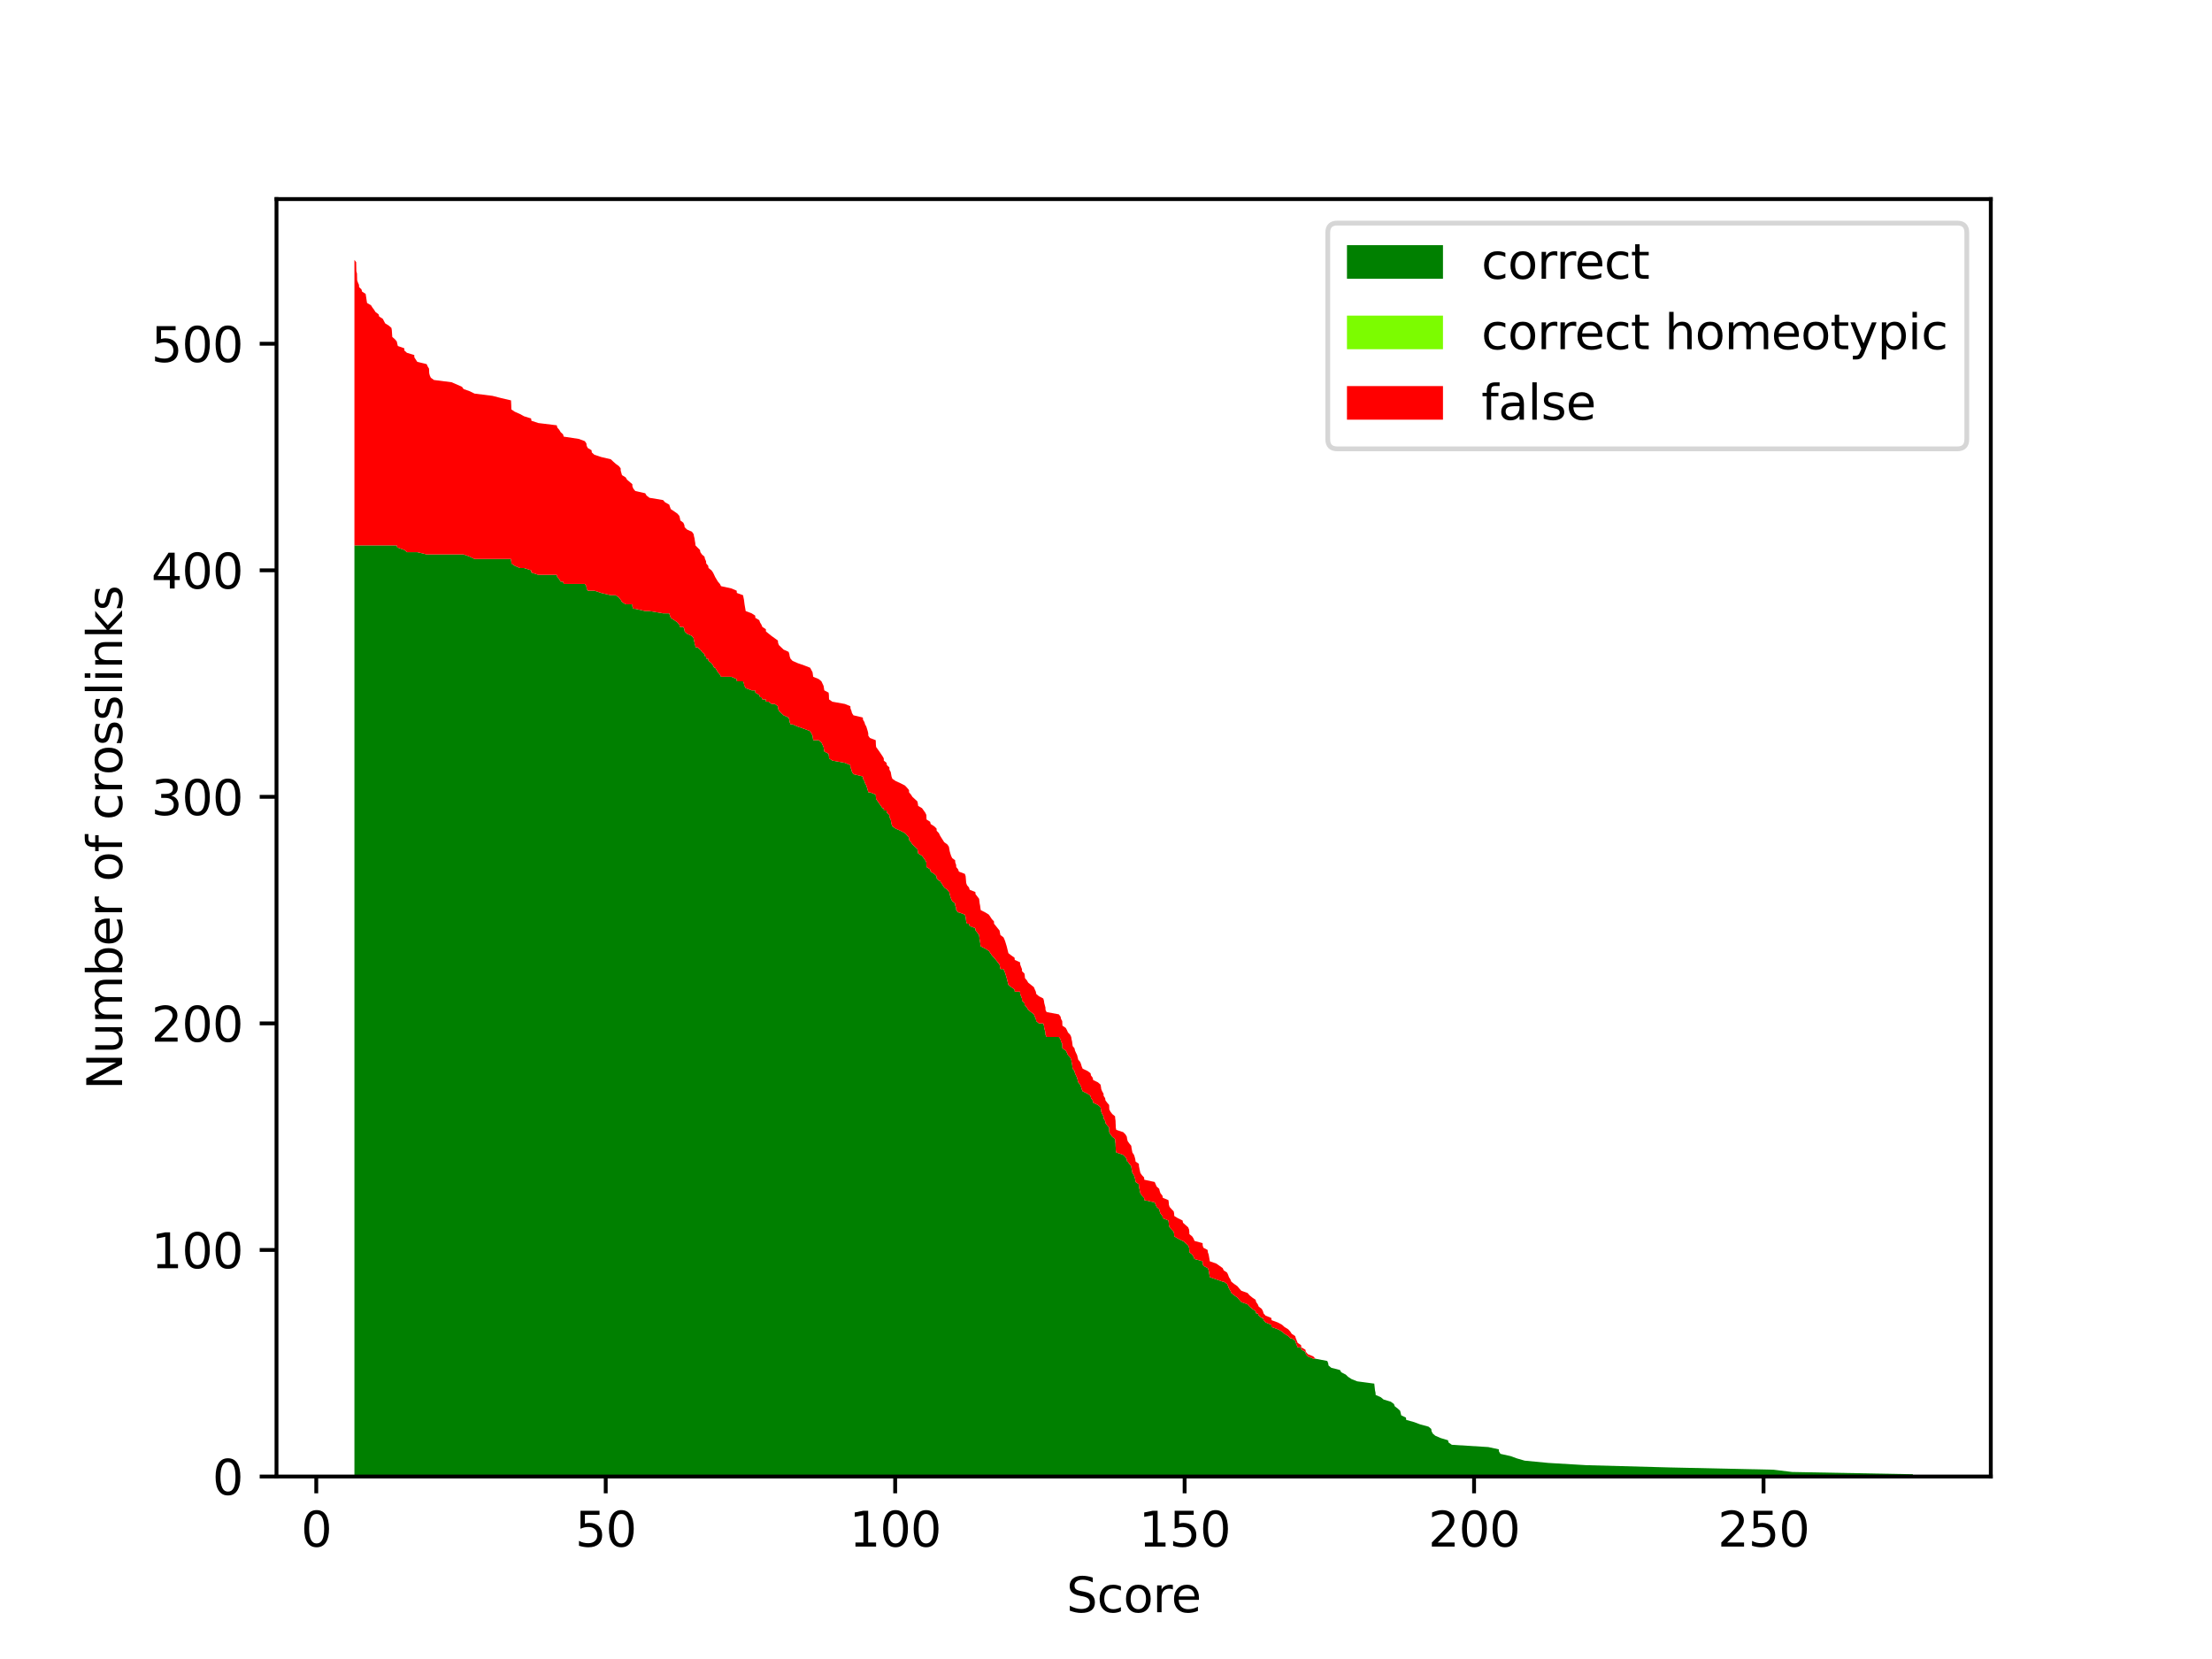 <?xml version="1.0" encoding="utf-8" standalone="no"?>
<!DOCTYPE svg PUBLIC "-//W3C//DTD SVG 1.1//EN"
  "http://www.w3.org/Graphics/SVG/1.1/DTD/svg11.dtd">
<svg xmlns:xlink="http://www.w3.org/1999/xlink" width="460.8pt" height="345.6pt" viewBox="0 0 460.8 345.6" xmlns="http://www.w3.org/2000/svg" version="1.1">
 <defs>
  <style type="text/css">*{stroke-linejoin: round; stroke-linecap: butt}</style>
 </defs>
 <g id="figure_1">
  <g id="patch_1">
   <path d="M 0 345.6 
L 460.8 345.6 
L 460.8 0 
L 0 0 
z
" style="fill: #ffffff"/>
  </g>
  <g id="axes_1">
   <g id="patch_2">
    <path d="M 57.6 307.584 
L 414.72 307.584 
L 414.72 41.472 
L 57.6 41.472 
z
" style="fill: #ffffff"/>
   </g>
   <g id="PolyCollection_1">
    <path d="M 73.833 113.61 
L 73.833 307.584 
L 74.195 307.584 
L 74.231 307.584 
L 74.363 307.584 
L 74.4 307.584 
L 74.568 307.584 
L 74.785 307.584 
L 74.81 307.584 
L 75.304 307.584 
L 75.425 307.584 
L 76.172 307.584 
L 76.462 307.584 
L 77.282 307.584 
L 77.571 307.584 
L 77.933 307.584 
L 78.222 307.584 
L 78.862 307.584 
L 78.994 307.584 
L 79.742 307.584 
L 80.236 307.584 
L 80.996 307.584 
L 81.539 307.584 
L 81.623 307.584 
L 81.72 307.584 
L 82.262 307.584 
L 82.66 307.584 
L 82.757 307.584 
L 82.877 307.584 
L 84.216 307.584 
L 84.24 307.584 
L 84.771 307.584 
L 86.302 307.584 
L 86.314 307.584 
L 86.929 307.584 
L 88.883 307.584 
L 89.088 307.584 
L 89.377 307.584 
L 89.414 307.584 
L 89.534 307.584 
L 89.751 307.584 
L 90.403 307.584 
L 94.081 307.584 
L 96.239 307.584 
L 96.577 307.584 
L 97.891 307.584 
L 98.844 307.584 
L 102.583 307.584 
L 104.428 307.584 
L 106.454 307.584 
L 106.478 307.584 
L 106.502 307.584 
L 106.514 307.584 
L 106.526 307.584 
L 107.226 307.584 
L 108.299 307.584 
L 109.155 307.584 
L 110.638 307.584 
L 110.711 307.584 
L 112.146 307.584 
L 115.981 307.584 
L 116.101 307.584 
L 116.511 307.584 
L 116.789 307.584 
L 117.295 307.584 
L 117.428 307.584 
L 120.551 307.584 
L 121.83 307.584 
L 122.155 307.584 
L 122.203 307.584 
L 122.433 307.584 
L 123.229 307.584 
L 123.289 307.584 
L 123.819 307.584 
L 125.242 307.584 
L 127.244 307.584 
L 127.739 307.584 
L 128.269 307.584 
L 128.921 307.584 
L 129.294 307.584 
L 129.307 307.584 
L 129.572 307.584 
L 130.344 307.584 
L 130.621 307.584 
L 131.731 307.584 
L 131.743 307.584 
L 131.948 307.584 
L 132.346 307.584 
L 134.408 307.584 
L 134.685 307.584 
L 135.3 307.584 
L 138.122 307.584 
L 138.556 307.584 
L 139.412 307.584 
L 139.569 307.584 
L 139.738 307.584 
L 140.45 307.584 
L 141.125 307.584 
L 141.523 307.584 
L 141.643 307.584 
L 141.728 307.584 
L 142.355 307.584 
L 142.56 307.584 
L 142.632 307.584 
L 143.115 307.584 
L 144.152 307.584 
L 144.489 307.584 
L 144.574 307.584 
L 144.695 307.584 
L 144.755 307.584 
L 144.839 307.584 
L 144.875 307.584 
L 145.334 307.584 
L 145.816 307.584 
L 145.9 307.584 
L 146.226 307.584 
L 146.757 307.584 
L 146.865 307.584 
L 147.082 307.584 
L 147.118 307.584 
L 147.529 307.584 
L 147.601 307.584 
L 148.204 307.584 
L 148.542 307.584 
L 148.771 307.584 
L 148.988 307.584 
L 149.555 307.584 
L 149.965 307.584 
L 150.206 307.584 
L 152.352 307.584 
L 153.462 307.584 
L 153.498 307.584 
L 154.788 307.584 
L 154.981 307.584 
L 155.042 307.584 
L 155.102 307.584 
L 155.343 307.584 
L 156.585 307.584 
L 157.321 307.584 
L 157.357 307.584 
L 158.165 307.584 
L 158.334 307.584 
L 158.623 307.584 
L 158.816 307.584 
L 159.54 307.584 
L 159.564 307.584 
L 160.143 307.584 
L 160.734 307.584 
L 161.397 307.584 
L 162.048 307.584 
L 162.084 307.584 
L 162.253 307.584 
L 163.23 307.584 
L 164.279 307.584 
L 164.436 307.584 
L 164.508 307.584 
L 164.677 307.584 
L 165.111 307.584 
L 166.197 307.584 
L 167.547 307.584 
L 168.765 307.584 
L 169.019 307.584 
L 169.272 307.584 
L 169.404 307.584 
L 170.55 307.584 
L 171.117 307.584 
L 171.563 307.584 
L 171.72 307.584 
L 172.612 307.584 
L 172.673 307.584 
L 172.685 307.584 
L 172.709 307.584 
L 173.384 307.584 
L 176.013 307.584 
L 177.147 307.584 
L 177.171 307.584 
L 177.364 307.584 
L 177.484 307.584 
L 177.786 307.584 
L 179.739 307.584 
L 179.788 307.584 
L 180.077 307.584 
L 180.21 307.584 
L 180.475 307.584 
L 180.765 307.584 
L 180.873 307.584 
L 180.885 307.584 
L 181.211 307.584 
L 182.429 307.584 
L 182.465 307.584 
L 182.513 307.584 
L 183.189 307.584 
L 183.828 307.584 
L 184.105 307.584 
L 184.117 307.584 
L 184.684 307.584 
L 184.756 307.584 
L 185.275 307.584 
L 185.287 307.584 
L 185.552 307.584 
L 185.721 307.584 
L 185.89 307.584 
L 186.565 307.584 
L 187.602 307.584 
L 188.519 307.584 
L 188.965 307.584 
L 189.363 307.584 
L 189.375 307.584 
L 189.773 307.584 
L 190.075 307.584 
L 191.1 307.584 
L 191.208 307.584 
L 191.268 307.584 
L 192.076 307.584 
L 192.752 307.584 
L 192.981 307.584 
L 192.993 307.584 
L 193.017 307.584 
L 193.765 307.584 
L 193.885 307.584 
L 194.621 307.584 
L 195.103 307.584 
L 195.127 307.584 
L 195.586 307.584 
L 195.803 307.584 
L 196.092 307.584 
L 196.695 307.584 
L 197.346 307.584 
L 197.672 307.584 
L 197.756 307.584 
L 197.841 307.584 
L 197.974 307.584 
L 198.13 307.584 
L 198.347 307.584 
L 198.974 307.584 
L 198.999 307.584 
L 199.179 307.584 
L 199.204 307.584 
L 199.589 307.584 
L 199.758 307.584 
L 201 307.584 
L 201.157 307.584 
L 201.278 307.584 
L 201.447 307.584 
L 201.857 307.584 
L 202.001 307.584 
L 203.183 307.584 
L 203.231 307.584 
L 203.605 307.584 
L 203.967 307.584 
L 204.076 307.584 
L 204.172 307.584 
L 204.232 307.584 
L 204.305 307.584 
L 205.245 307.584 
L 206.005 307.584 
L 206.632 307.584 
L 207.066 307.584 
L 207.078 307.584 
L 207.464 307.584 
L 207.838 307.584 
L 208.224 307.584 
L 208.405 307.584 
L 209.044 307.584 
L 209.261 307.584 
L 209.43 307.584 
L 209.719 307.584 
L 210.069 307.584 
L 210.672 307.584 
L 211.348 307.584 
L 211.396 307.584 
L 212.481 307.584 
L 212.529 307.584 
L 212.698 307.584 
L 212.891 307.584 
L 212.915 307.584 
L 213.41 307.584 
L 213.482 307.584 
L 213.518 307.584 
L 213.916 307.584 
L 214.194 307.584 
L 215.375 307.584 
L 215.568 307.584 
L 215.785 307.584 
L 215.87 307.584 
L 216.425 307.584 
L 217.329 307.584 
L 217.474 307.584 
L 217.534 307.584 
L 217.787 307.584 
L 217.799 307.584 
L 218.029 307.584 
L 220.573 307.584 
L 220.935 307.584 
L 221.031 307.584 
L 221.285 307.584 
L 221.321 307.584 
L 222.02 307.584 
L 222.273 307.584 
L 222.478 307.584 
L 222.937 307.584 
L 223.154 307.584 
L 223.226 307.584 
L 223.335 307.584 
L 223.455 307.584 
L 223.841 307.584 
L 223.938 307.584 
L 224.155 307.584 
L 224.384 307.584 
L 224.613 307.584 
L 225.023 307.584 
L 225.204 307.584 
L 225.337 307.584 
L 225.542 307.584 
L 226.555 307.584 
L 227.182 307.584 
L 227.278 307.584 
L 227.64 307.584 
L 227.724 307.584 
L 228.713 307.584 
L 229.256 307.584 
L 229.352 307.584 
L 229.413 307.584 
L 229.606 307.584 
L 229.883 307.584 
L 229.907 307.584 
L 230.221 307.584 
L 230.293 307.584 
L 230.643 307.584 
L 231.053 307.584 
L 231.089 307.584 
L 231.342 307.584 
L 231.704 307.584 
L 232.283 307.584 
L 232.319 307.584 
L 232.391 307.584 
L 232.403 307.584 
L 232.428 307.584 
L 232.44 307.584 
L 232.536 307.584 
L 233.983 307.584 
L 234.454 307.584 
L 234.731 307.584 
L 234.803 307.584 
L 234.924 307.584 
L 235.262 307.584 
L 235.66 307.584 
L 235.72 307.584 
L 235.901 307.584 
L 236.226 307.584 
L 236.383 307.584 
L 236.504 307.584 
L 236.564 307.584 
L 237.251 307.584 
L 237.263 307.584 
L 237.36 307.584 
L 237.456 307.584 
L 237.565 307.584 
L 237.891 307.584 
L 238.337 307.584 
L 238.373 307.584 
L 240.544 307.584 
L 240.749 307.584 
L 240.942 307.584 
L 241.484 307.584 
L 241.593 307.584 
L 241.762 307.584 
L 242.148 307.584 
L 242.244 307.584 
L 243.402 307.584 
L 243.474 307.584 
L 243.498 307.584 
L 243.643 307.584 
L 244.065 307.584 
L 244.511 307.584 
L 244.596 307.584 
L 244.62 307.584 
L 245.392 307.584 
L 246.356 307.584 
L 246.441 307.584 
L 247.514 307.584 
L 247.707 307.584 
L 247.755 307.584 
L 247.767 307.584 
L 248.346 307.584 
L 248.648 307.584 
L 248.829 307.584 
L 250.529 307.584 
L 250.541 307.584 
L 250.686 307.584 
L 251.566 307.584 
L 251.614 307.584 
L 251.783 307.584 
L 251.868 307.584 
L 251.952 307.584 
L 252.024 307.584 
L 253.375 307.584 
L 254.714 307.584 
L 254.919 307.584 
L 255.63 307.584 
L 255.847 307.584 
L 256.016 307.584 
L 256.318 307.584 
L 256.51 307.584 
L 257.101 307.584 
L 257.777 307.584 
L 258.163 307.584 
L 258.585 307.584 
L 259.899 307.584 
L 260.297 307.584 
L 260.876 307.584 
L 261.563 307.584 
L 261.684 307.584 
L 262.022 307.584 
L 262.215 307.584 
L 262.842 307.584 
L 263.095 307.584 
L 263.228 307.584 
L 263.65 307.584 
L 264.832 307.584 
L 264.892 307.584 
L 266.182 307.584 
L 267.063 307.584 
L 267.581 307.584 
L 268.353 307.584 
L 268.787 307.584 
L 269.089 307.584 
L 269.8 307.584 
L 269.945 307.584 
L 270.138 307.584 
L 270.319 307.584 
L 271.03 307.584 
L 271.102 307.584 
L 271.935 307.584 
L 272.043 307.584 
L 272.453 307.584 
L 273.587 307.584 
L 274.021 307.584 
L 276.493 307.584 
L 276.686 307.584 
L 276.758 307.584 
L 277.325 307.584 
L 279.146 307.584 
L 279.411 307.584 
L 280.34 307.584 
L 280.835 307.584 
L 281.558 307.584 
L 282.752 307.584 
L 286.285 307.584 
L 286.442 307.584 
L 286.551 307.584 
L 286.575 307.584 
L 287.648 307.584 
L 288.215 307.584 
L 289.747 307.584 
L 290.386 307.584 
L 290.555 307.584 
L 291.182 307.584 
L 291.676 307.584 
L 291.905 307.584 
L 292.894 307.584 
L 292.93 307.584 
L 294.607 307.584 
L 295.861 307.584 
L 297.597 307.584 
L 298.152 307.584 
L 298.224 307.584 
L 298.453 307.584 
L 298.996 307.584 
L 300.082 307.584 
L 301.649 307.584 
L 301.77 307.584 
L 302.445 307.584 
L 310.031 307.584 
L 312.225 307.584 
L 312.274 307.584 
L 312.575 307.584 
L 314.698 307.584 
L 315.988 307.584 
L 317.616 307.584 
L 322.536 307.584 
L 330.472 307.584 
L 347.885 307.584 
L 369.436 307.584 
L 373.331 307.584 
L 398.487 307.584 
L 398.487 307.112 
L 398.487 307.112 
L 373.331 306.64 
L 369.436 306.168 
L 347.885 305.696 
L 330.472 305.224 
L 322.536 304.752 
L 317.616 304.28 
L 315.988 303.808 
L 314.698 303.336 
L 312.575 302.864 
L 312.274 302.392 
L 312.225 301.921 
L 310.031 301.449 
L 302.445 300.977 
L 301.77 300.505 
L 301.649 300.033 
L 300.082 299.561 
L 298.996 299.089 
L 298.453 298.617 
L 298.224 298.145 
L 298.152 297.673 
L 297.597 297.201 
L 295.861 296.729 
L 294.607 296.257 
L 292.93 295.785 
L 292.894 295.313 
L 291.905 294.841 
L 291.676 293.897 
L 291.182 293.425 
L 290.555 292.953 
L 290.386 292.481 
L 289.747 292.009 
L 288.215 291.538 
L 287.648 291.066 
L 286.575 290.594 
L 286.551 290.122 
L 286.442 289.65 
L 286.285 288.234 
L 282.752 287.762 
L 281.558 287.29 
L 280.835 286.818 
L 280.34 286.346 
L 279.411 285.874 
L 279.146 285.402 
L 277.325 284.93 
L 276.758 284.458 
L 276.686 283.986 
L 276.493 283.514 
L 274.021 283.042 
L 273.587 283.042 
L 272.453 282.57 
L 272.043 282.098 
L 271.935 281.626 
L 271.102 281.155 
L 271.03 280.683 
L 270.319 280.683 
L 270.138 280.211 
L 269.945 279.739 
L 269.8 279.267 
L 269.089 278.795 
L 268.787 278.795 
L 268.353 278.323 
L 267.581 277.851 
L 267.063 277.379 
L 266.182 276.907 
L 264.892 276.435 
L 264.832 275.963 
L 263.65 275.491 
L 263.228 275.019 
L 263.095 274.547 
L 262.842 274.547 
L 262.215 274.075 
L 262.022 273.603 
L 261.684 273.603 
L 261.563 273.131 
L 260.876 272.659 
L 260.297 272.187 
L 259.899 271.715 
L 258.585 271.243 
L 258.163 270.771 
L 257.777 270.3 
L 257.101 269.828 
L 256.51 269.356 
L 256.318 268.884 
L 256.016 268.412 
L 255.847 267.94 
L 255.63 267.468 
L 254.919 266.996 
L 254.714 266.996 
L 253.375 266.524 
L 252.024 266.052 
L 251.952 265.58 
L 251.868 265.108 
L 251.783 264.636 
L 251.614 264.164 
L 251.566 264.164 
L 250.686 263.692 
L 250.541 263.22 
L 250.529 262.748 
L 248.829 262.276 
L 248.648 261.804 
L 248.346 261.332 
L 247.767 260.86 
L 247.755 260.388 
L 247.707 259.917 
L 247.514 259.445 
L 246.441 258.501 
L 246.356 258.501 
L 245.392 258.029 
L 244.62 257.557 
L 244.596 257.085 
L 244.511 256.613 
L 244.065 256.141 
L 243.643 255.669 
L 243.498 255.197 
L 243.474 254.725 
L 243.402 254.253 
L 242.244 253.781 
L 242.148 253.309 
L 241.762 252.837 
L 241.593 252.365 
L 241.484 251.893 
L 240.942 251.421 
L 240.749 250.949 
L 240.544 250.477 
L 238.373 250.005 
L 238.337 249.533 
L 237.891 249.062 
L 237.565 248.59 
L 237.456 248.118 
L 237.36 247.646 
L 237.263 247.174 
L 237.251 246.702 
L 236.564 246.23 
L 236.504 245.758 
L 236.383 245.286 
L 236.226 244.814 
L 235.901 244.342 
L 235.72 243.398 
L 235.66 242.926 
L 235.262 242.454 
L 234.924 241.982 
L 234.803 241.982 
L 234.731 241.51 
L 234.454 241.038 
L 233.983 240.566 
L 232.536 240.094 
L 232.44 239.622 
L 232.428 239.15 
L 232.403 238.679 
L 232.391 238.207 
L 232.319 237.735 
L 232.283 237.263 
L 231.704 236.791 
L 231.342 236.319 
L 231.089 235.847 
L 231.053 234.903 
L 230.643 234.431 
L 230.293 233.959 
L 230.221 233.487 
L 229.907 233.015 
L 229.883 232.543 
L 229.606 232.071 
L 229.413 231.599 
L 229.352 231.127 
L 229.256 230.655 
L 228.713 230.183 
L 227.724 229.711 
L 227.64 229.239 
L 227.278 228.767 
L 227.182 228.296 
L 226.555 227.824 
L 225.542 227.352 
L 225.337 226.88 
L 225.204 226.408 
L 225.023 225.936 
L 224.613 225.464 
L 224.384 224.52 
L 224.155 224.048 
L 223.938 223.576 
L 223.841 223.104 
L 223.455 222.632 
L 223.335 221.688 
L 223.226 221.216 
L 223.154 220.744 
L 222.937 220.272 
L 222.478 219.8 
L 222.273 219.328 
L 222.02 218.856 
L 221.321 218.384 
L 221.285 217.441 
L 221.031 216.969 
L 220.935 216.497 
L 220.573 216.025 
L 218.029 216.025 
L 217.799 215.553 
L 217.787 215.081 
L 217.534 214.137 
L 217.474 213.665 
L 217.329 213.193 
L 216.425 213.193 
L 215.87 212.721 
L 215.785 212.249 
L 215.568 211.777 
L 215.375 211.305 
L 214.194 210.361 
L 213.916 209.889 
L 213.518 209.417 
L 213.482 209.417 
L 213.41 208.945 
L 212.915 208.473 
L 212.891 208.001 
L 212.698 207.529 
L 212.529 207.058 
L 212.481 206.586 
L 211.396 206.586 
L 211.348 206.114 
L 210.672 205.642 
L 210.069 205.17 
L 209.719 203.754 
L 209.43 202.81 
L 209.261 202.338 
L 209.044 201.866 
L 208.405 201.866 
L 208.224 200.922 
L 207.838 200.45 
L 207.464 199.978 
L 207.078 199.506 
L 207.066 199.506 
L 206.632 199.034 
L 206.005 198.09 
L 205.245 197.618 
L 204.305 197.146 
L 204.232 196.675 
L 204.172 196.203 
L 204.076 195.731 
L 203.967 194.787 
L 203.605 194.315 
L 203.231 193.843 
L 203.183 193.371 
L 202.001 192.899 
L 201.857 192.427 
L 201.447 192.427 
L 201.278 191.955 
L 201.157 191.011 
L 201 190.539 
L 199.758 190.067 
L 199.589 190.067 
L 199.204 189.595 
L 199.179 189.123 
L 198.999 188.651 
L 198.974 188.179 
L 198.347 187.707 
L 198.13 187.235 
L 197.974 186.763 
L 197.841 186.291 
L 197.756 185.82 
L 197.672 185.82 
L 197.346 185.348 
L 196.695 184.876 
L 196.092 183.932 
L 195.803 183.46 
L 195.586 183.46 
L 195.127 182.988 
L 195.103 182.516 
L 194.621 182.044 
L 193.885 181.572 
L 193.765 181.1 
L 193.017 180.628 
L 192.993 180.156 
L 192.981 179.684 
L 192.752 179.212 
L 192.076 178.268 
L 191.268 177.796 
L 191.208 177.324 
L 191.1 176.852 
L 190.075 175.908 
L 189.773 175.437 
L 189.375 174.965 
L 189.363 174.493 
L 188.965 174.021 
L 188.519 173.549 
L 187.602 173.077 
L 186.565 172.605 
L 185.89 172.133 
L 185.721 171.661 
L 185.552 170.717 
L 185.287 170.245 
L 185.275 169.773 
L 184.756 169.301 
L 184.684 168.829 
L 184.117 168.829 
L 184.105 168.357 
L 183.828 168.357 
L 183.189 167.413 
L 182.513 166.469 
L 182.465 165.997 
L 182.429 165.525 
L 181.211 165.053 
L 180.885 165.053 
L 180.873 165.053 
L 180.765 164.582 
L 180.475 163.638 
L 180.21 163.166 
L 180.077 162.694 
L 179.788 162.222 
L 179.739 161.75 
L 177.786 161.278 
L 177.484 160.806 
L 177.364 160.334 
L 177.171 159.862 
L 177.147 159.39 
L 176.013 158.918 
L 173.384 158.446 
L 172.709 157.974 
L 172.685 157.502 
L 172.673 157.502 
L 172.612 157.03 
L 171.72 156.558 
L 171.563 155.614 
L 171.117 154.67 
L 170.55 154.199 
L 169.404 154.199 
L 169.272 153.255 
L 169.019 152.783 
L 168.765 152.311 
L 167.547 151.839 
L 166.197 151.367 
L 165.111 150.895 
L 164.677 150.895 
L 164.508 150.423 
L 164.436 149.951 
L 164.279 149.479 
L 163.23 149.007 
L 162.253 148.063 
L 162.084 147.591 
L 162.048 147.119 
L 161.397 146.647 
L 160.734 146.647 
L 160.143 146.175 
L 159.564 146.175 
L 159.54 145.703 
L 158.816 145.703 
L 158.623 145.231 
L 158.334 145.231 
L 158.165 144.759 
L 157.357 144.287 
L 157.321 143.816 
L 156.585 143.816 
L 155.343 143.344 
L 155.102 142.872 
L 155.042 142.872 
L 154.981 142.4 
L 154.788 141.928 
L 153.498 141.928 
L 153.462 141.456 
L 152.352 140.984 
L 150.206 140.984 
L 149.965 140.512 
L 149.555 140.04 
L 148.988 139.096 
L 148.771 139.096 
L 148.542 138.624 
L 148.204 138.152 
L 147.601 137.68 
L 147.529 137.208 
L 147.118 137.208 
L 147.082 136.736 
L 146.865 136.736 
L 146.757 136.264 
L 146.226 135.792 
L 145.9 135.32 
L 145.816 135.32 
L 145.334 134.848 
L 144.875 134.848 
L 144.839 134.376 
L 144.755 134.376 
L 144.695 133.904 
L 144.574 133.432 
L 144.489 132.961 
L 144.152 132.489 
L 143.115 132.017 
L 142.632 131.545 
L 142.56 131.073 
L 142.355 130.601 
L 141.728 130.601 
L 141.643 130.601 
L 141.523 130.129 
L 141.125 129.657 
L 140.45 129.185 
L 139.738 128.713 
L 139.569 128.241 
L 139.412 127.769 
L 138.556 127.769 
L 138.122 127.769 
L 135.3 127.297 
L 134.685 127.297 
L 134.408 127.297 
L 132.346 126.825 
L 131.948 126.825 
L 131.743 126.353 
L 131.731 125.881 
L 130.621 125.881 
L 130.344 125.881 
L 129.572 125.409 
L 129.307 124.937 
L 129.294 124.937 
L 128.921 124.465 
L 128.269 123.993 
L 127.739 123.993 
L 127.244 123.993 
L 125.242 123.521 
L 123.819 123.049 
L 123.289 123.049 
L 123.229 123.049 
L 122.433 123.049 
L 122.203 122.578 
L 122.155 122.106 
L 121.83 121.634 
L 120.551 121.634 
L 117.428 121.634 
L 117.295 121.162 
L 116.789 121.162 
L 116.511 120.69 
L 116.101 120.218 
L 115.981 119.746 
L 112.146 119.746 
L 110.711 119.274 
L 110.638 118.802 
L 109.155 118.33 
L 108.299 118.33 
L 107.226 117.858 
L 106.526 117.386 
L 106.514 116.914 
L 106.502 116.914 
L 106.478 116.914 
L 106.454 116.442 
L 104.428 116.442 
L 102.583 116.442 
L 98.844 116.442 
L 97.891 115.97 
L 96.577 115.498 
L 96.239 115.498 
L 94.081 115.498 
L 90.403 115.498 
L 89.751 115.498 
L 89.534 115.498 
L 89.414 115.498 
L 89.377 115.498 
L 89.088 115.498 
L 88.883 115.498 
L 86.929 115.026 
L 86.314 115.026 
L 86.302 115.026 
L 84.771 115.026 
L 84.24 114.554 
L 84.216 114.554 
L 82.877 114.082 
L 82.757 114.082 
L 82.66 113.61 
L 82.262 113.61 
L 81.72 113.61 
L 81.623 113.61 
L 81.539 113.61 
L 80.996 113.61 
L 80.236 113.61 
L 79.742 113.61 
L 78.994 113.61 
L 78.862 113.61 
L 78.222 113.61 
L 77.933 113.61 
L 77.571 113.61 
L 77.282 113.61 
L 76.462 113.61 
L 76.172 113.61 
L 75.425 113.61 
L 75.304 113.61 
L 74.81 113.61 
L 74.785 113.61 
L 74.568 113.61 
L 74.4 113.61 
L 74.363 113.61 
L 74.231 113.61 
L 74.195 113.61 
L 73.833 113.61 
z
" clip-path="url(#pf3a737a789)" style="fill: #008000"/>
   </g>
   <g id="PolyCollection_2">
    <path d="M 73.833 113.61 
L 73.833 113.61 
L 74.195 113.61 
L 74.231 113.61 
L 74.363 113.61 
L 74.4 113.61 
L 74.568 113.61 
L 74.785 113.61 
L 74.81 113.61 
L 75.304 113.61 
L 75.425 113.61 
L 76.172 113.61 
L 76.462 113.61 
L 77.282 113.61 
L 77.571 113.61 
L 77.933 113.61 
L 78.222 113.61 
L 78.862 113.61 
L 78.994 113.61 
L 79.742 113.61 
L 80.236 113.61 
L 80.996 113.61 
L 81.539 113.61 
L 81.623 113.61 
L 81.72 113.61 
L 82.262 113.61 
L 82.66 113.61 
L 82.757 114.082 
L 82.877 114.082 
L 84.216 114.554 
L 84.24 114.554 
L 84.771 115.026 
L 86.302 115.026 
L 86.314 115.026 
L 86.929 115.026 
L 88.883 115.498 
L 89.088 115.498 
L 89.377 115.498 
L 89.414 115.498 
L 89.534 115.498 
L 89.751 115.498 
L 90.403 115.498 
L 94.081 115.498 
L 96.239 115.498 
L 96.577 115.498 
L 97.891 115.97 
L 98.844 116.442 
L 102.583 116.442 
L 104.428 116.442 
L 106.454 116.442 
L 106.478 116.914 
L 106.502 116.914 
L 106.514 116.914 
L 106.526 117.386 
L 107.226 117.858 
L 108.299 118.33 
L 109.155 118.33 
L 110.638 118.802 
L 110.711 119.274 
L 112.146 119.746 
L 115.981 119.746 
L 116.101 120.218 
L 116.511 120.69 
L 116.789 121.162 
L 117.295 121.162 
L 117.428 121.634 
L 120.551 121.634 
L 121.83 121.634 
L 122.155 122.106 
L 122.203 122.578 
L 122.433 123.049 
L 123.229 123.049 
L 123.289 123.049 
L 123.819 123.049 
L 125.242 123.521 
L 127.244 123.993 
L 127.739 123.993 
L 128.269 123.993 
L 128.921 124.465 
L 129.294 124.937 
L 129.307 124.937 
L 129.572 125.409 
L 130.344 125.881 
L 130.621 125.881 
L 131.731 125.881 
L 131.743 126.353 
L 131.948 126.825 
L 132.346 126.825 
L 134.408 127.297 
L 134.685 127.297 
L 135.3 127.297 
L 138.122 127.769 
L 138.556 127.769 
L 139.412 127.769 
L 139.569 128.241 
L 139.738 128.713 
L 140.45 129.185 
L 141.125 129.657 
L 141.523 130.129 
L 141.643 130.601 
L 141.728 130.601 
L 142.355 130.601 
L 142.56 131.073 
L 142.632 131.545 
L 143.115 132.017 
L 144.152 132.489 
L 144.489 132.961 
L 144.574 133.432 
L 144.695 133.904 
L 144.755 134.376 
L 144.839 134.376 
L 144.875 134.848 
L 145.334 134.848 
L 145.816 135.32 
L 145.9 135.32 
L 146.226 135.792 
L 146.757 136.264 
L 146.865 136.736 
L 147.082 136.736 
L 147.118 137.208 
L 147.529 137.208 
L 147.601 137.68 
L 148.204 138.152 
L 148.542 138.624 
L 148.771 139.096 
L 148.988 139.096 
L 149.555 140.04 
L 149.965 140.512 
L 150.206 140.984 
L 152.352 140.984 
L 153.462 141.456 
L 153.498 141.928 
L 154.788 141.928 
L 154.981 142.4 
L 155.042 142.872 
L 155.102 142.872 
L 155.343 143.344 
L 156.585 143.816 
L 157.321 143.816 
L 157.357 144.287 
L 158.165 144.759 
L 158.334 145.231 
L 158.623 145.231 
L 158.816 145.703 
L 159.54 145.703 
L 159.564 146.175 
L 160.143 146.175 
L 160.734 146.647 
L 161.397 146.647 
L 162.048 147.119 
L 162.084 147.591 
L 162.253 148.063 
L 163.23 149.007 
L 164.279 149.479 
L 164.436 149.951 
L 164.508 150.423 
L 164.677 150.895 
L 165.111 150.895 
L 166.197 151.367 
L 167.547 151.839 
L 168.765 152.311 
L 169.019 152.783 
L 169.272 153.255 
L 169.404 154.199 
L 170.55 154.199 
L 171.117 154.67 
L 171.563 155.614 
L 171.72 156.558 
L 172.612 157.03 
L 172.673 157.502 
L 172.685 157.502 
L 172.709 157.974 
L 173.384 158.446 
L 176.013 158.918 
L 177.147 159.39 
L 177.171 159.862 
L 177.364 160.334 
L 177.484 160.806 
L 177.786 161.278 
L 179.739 161.75 
L 179.788 162.222 
L 180.077 162.694 
L 180.21 163.166 
L 180.475 163.638 
L 180.765 164.582 
L 180.873 165.053 
L 180.885 165.053 
L 181.211 165.053 
L 182.429 165.525 
L 182.465 165.997 
L 182.513 166.469 
L 183.189 167.413 
L 183.828 168.357 
L 184.105 168.357 
L 184.117 168.829 
L 184.684 168.829 
L 184.756 169.301 
L 185.275 169.773 
L 185.287 170.245 
L 185.552 170.717 
L 185.721 171.661 
L 185.89 172.133 
L 186.565 172.605 
L 187.602 173.077 
L 188.519 173.549 
L 188.965 174.021 
L 189.363 174.493 
L 189.375 174.965 
L 189.773 175.437 
L 190.075 175.908 
L 191.1 176.852 
L 191.208 177.324 
L 191.268 177.796 
L 192.076 178.268 
L 192.752 179.212 
L 192.981 179.684 
L 192.993 180.156 
L 193.017 180.628 
L 193.765 181.1 
L 193.885 181.572 
L 194.621 182.044 
L 195.103 182.516 
L 195.127 182.988 
L 195.586 183.46 
L 195.803 183.46 
L 196.092 183.932 
L 196.695 184.876 
L 197.346 185.348 
L 197.672 185.82 
L 197.756 185.82 
L 197.841 186.291 
L 197.974 186.763 
L 198.13 187.235 
L 198.347 187.707 
L 198.974 188.179 
L 198.999 188.651 
L 199.179 189.123 
L 199.204 189.595 
L 199.589 190.067 
L 199.758 190.067 
L 201 190.539 
L 201.157 191.011 
L 201.278 191.955 
L 201.447 192.427 
L 201.857 192.427 
L 202.001 192.899 
L 203.183 193.371 
L 203.231 193.843 
L 203.605 194.315 
L 203.967 194.787 
L 204.076 195.731 
L 204.172 196.203 
L 204.232 196.675 
L 204.305 197.146 
L 205.245 197.618 
L 206.005 198.09 
L 206.632 199.034 
L 207.066 199.506 
L 207.078 199.506 
L 207.464 199.978 
L 207.838 200.45 
L 208.224 200.922 
L 208.405 201.866 
L 209.044 201.866 
L 209.261 202.338 
L 209.43 202.81 
L 209.719 203.754 
L 210.069 205.17 
L 210.672 205.642 
L 211.348 206.114 
L 211.396 206.586 
L 212.481 206.586 
L 212.529 207.058 
L 212.698 207.529 
L 212.891 208.001 
L 212.915 208.473 
L 213.41 208.945 
L 213.482 209.417 
L 213.518 209.417 
L 213.916 209.889 
L 214.194 210.361 
L 215.375 211.305 
L 215.568 211.777 
L 215.785 212.249 
L 215.87 212.721 
L 216.425 213.193 
L 217.329 213.193 
L 217.474 213.665 
L 217.534 214.137 
L 217.787 215.081 
L 217.799 215.553 
L 218.029 216.025 
L 220.573 216.025 
L 220.935 216.497 
L 221.031 216.969 
L 221.285 217.441 
L 221.321 218.384 
L 222.02 218.856 
L 222.273 219.328 
L 222.478 219.8 
L 222.937 220.272 
L 223.154 220.744 
L 223.226 221.216 
L 223.335 221.688 
L 223.455 222.632 
L 223.841 223.104 
L 223.938 223.576 
L 224.155 224.048 
L 224.384 224.52 
L 224.613 225.464 
L 225.023 225.936 
L 225.204 226.408 
L 225.337 226.88 
L 225.542 227.352 
L 226.555 227.824 
L 227.182 228.296 
L 227.278 228.767 
L 227.64 229.239 
L 227.724 229.711 
L 228.713 230.183 
L 229.256 230.655 
L 229.352 231.127 
L 229.413 231.599 
L 229.606 232.071 
L 229.883 232.543 
L 229.907 233.015 
L 230.221 233.487 
L 230.293 233.959 
L 230.643 234.431 
L 231.053 234.903 
L 231.089 235.847 
L 231.342 236.319 
L 231.704 236.791 
L 232.283 237.263 
L 232.319 237.735 
L 232.391 238.207 
L 232.403 238.679 
L 232.428 239.15 
L 232.44 239.622 
L 232.536 240.094 
L 233.983 240.566 
L 234.454 241.038 
L 234.731 241.51 
L 234.803 241.982 
L 234.924 241.982 
L 235.262 242.454 
L 235.66 242.926 
L 235.72 243.398 
L 235.901 244.342 
L 236.226 244.814 
L 236.383 245.286 
L 236.504 245.758 
L 236.564 246.23 
L 237.251 246.702 
L 237.263 247.174 
L 237.36 247.646 
L 237.456 248.118 
L 237.565 248.59 
L 237.891 249.062 
L 238.337 249.533 
L 238.373 250.005 
L 240.544 250.477 
L 240.749 250.949 
L 240.942 251.421 
L 241.484 251.893 
L 241.593 252.365 
L 241.762 252.837 
L 242.148 253.309 
L 242.244 253.781 
L 243.402 254.253 
L 243.474 254.725 
L 243.498 255.197 
L 243.643 255.669 
L 244.065 256.141 
L 244.511 256.613 
L 244.596 257.085 
L 244.62 257.557 
L 245.392 258.029 
L 246.356 258.501 
L 246.441 258.501 
L 247.514 259.445 
L 247.707 259.917 
L 247.755 260.388 
L 247.767 260.86 
L 248.346 261.332 
L 248.648 261.804 
L 248.829 262.276 
L 250.529 262.748 
L 250.541 263.22 
L 250.686 263.692 
L 251.566 264.164 
L 251.614 264.164 
L 251.783 264.636 
L 251.868 265.108 
L 251.952 265.58 
L 252.024 266.052 
L 253.375 266.524 
L 254.714 266.996 
L 254.919 266.996 
L 255.63 267.468 
L 255.847 267.94 
L 256.016 268.412 
L 256.318 268.884 
L 256.51 269.356 
L 257.101 269.828 
L 257.777 270.3 
L 258.163 270.771 
L 258.585 271.243 
L 259.899 271.715 
L 260.297 272.187 
L 260.876 272.659 
L 261.563 273.131 
L 261.684 273.603 
L 262.022 273.603 
L 262.215 274.075 
L 262.842 274.547 
L 263.095 274.547 
L 263.228 275.019 
L 263.65 275.491 
L 264.832 275.963 
L 264.892 276.435 
L 266.182 276.907 
L 267.063 277.379 
L 267.581 277.851 
L 268.353 278.323 
L 268.787 278.795 
L 269.089 278.795 
L 269.8 279.267 
L 269.945 279.739 
L 270.138 280.211 
L 270.319 280.683 
L 271.03 280.683 
L 271.102 281.155 
L 271.935 281.626 
L 272.043 282.098 
L 272.453 282.57 
L 273.587 283.042 
L 274.021 283.042 
L 276.493 283.514 
L 276.686 283.986 
L 276.758 284.458 
L 277.325 284.93 
L 279.146 285.402 
L 279.411 285.874 
L 280.34 286.346 
L 280.835 286.818 
L 281.558 287.29 
L 282.752 287.762 
L 286.285 288.234 
L 286.442 289.65 
L 286.551 290.122 
L 286.575 290.594 
L 287.648 291.066 
L 288.215 291.538 
L 289.747 292.009 
L 290.386 292.481 
L 290.555 292.953 
L 291.182 293.425 
L 291.676 293.897 
L 291.905 294.841 
L 292.894 295.313 
L 292.93 295.785 
L 294.607 296.257 
L 295.861 296.729 
L 297.597 297.201 
L 298.152 297.673 
L 298.224 298.145 
L 298.453 298.617 
L 298.996 299.089 
L 300.082 299.561 
L 301.649 300.033 
L 301.77 300.505 
L 302.445 300.977 
L 310.031 301.449 
L 312.225 301.921 
L 312.274 302.392 
L 312.575 302.864 
L 314.698 303.336 
L 315.988 303.808 
L 317.616 304.28 
L 322.536 304.752 
L 330.472 305.224 
L 347.885 305.696 
L 369.436 306.168 
L 373.331 306.64 
L 398.487 307.112 
L 398.487 307.112 
L 398.487 307.112 
L 373.331 306.64 
L 369.436 306.168 
L 347.885 305.696 
L 330.472 305.224 
L 322.536 304.752 
L 317.616 304.28 
L 315.988 303.808 
L 314.698 303.336 
L 312.575 302.864 
L 312.274 302.392 
L 312.225 301.921 
L 310.031 301.449 
L 302.445 300.977 
L 301.77 300.505 
L 301.649 300.033 
L 300.082 299.561 
L 298.996 299.089 
L 298.453 298.617 
L 298.224 298.145 
L 298.152 297.673 
L 297.597 297.201 
L 295.861 296.729 
L 294.607 296.257 
L 292.93 295.785 
L 292.894 295.313 
L 291.905 294.841 
L 291.676 293.897 
L 291.182 293.425 
L 290.555 292.953 
L 290.386 292.481 
L 289.747 292.009 
L 288.215 291.538 
L 287.648 291.066 
L 286.575 290.594 
L 286.551 290.122 
L 286.442 289.65 
L 286.285 288.234 
L 282.752 287.762 
L 281.558 287.29 
L 280.835 286.818 
L 280.34 286.346 
L 279.411 285.874 
L 279.146 285.402 
L 277.325 284.93 
L 276.758 284.458 
L 276.686 283.986 
L 276.493 283.514 
L 274.021 283.042 
L 273.587 283.042 
L 272.453 282.57 
L 272.043 282.098 
L 271.935 281.626 
L 271.102 281.155 
L 271.03 280.683 
L 270.319 280.683 
L 270.138 280.211 
L 269.945 279.739 
L 269.8 279.267 
L 269.089 278.795 
L 268.787 278.795 
L 268.353 278.323 
L 267.581 277.851 
L 267.063 277.379 
L 266.182 276.907 
L 264.892 276.435 
L 264.832 275.963 
L 263.65 275.491 
L 263.228 275.019 
L 263.095 274.547 
L 262.842 274.547 
L 262.215 274.075 
L 262.022 273.603 
L 261.684 273.603 
L 261.563 273.131 
L 260.876 272.659 
L 260.297 272.187 
L 259.899 271.715 
L 258.585 271.243 
L 258.163 270.771 
L 257.777 270.3 
L 257.101 269.828 
L 256.51 269.356 
L 256.318 268.884 
L 256.016 268.412 
L 255.847 267.94 
L 255.63 267.468 
L 254.919 266.996 
L 254.714 266.996 
L 253.375 266.524 
L 252.024 266.052 
L 251.952 265.58 
L 251.868 265.108 
L 251.783 264.636 
L 251.614 264.164 
L 251.566 264.164 
L 250.686 263.692 
L 250.541 263.22 
L 250.529 262.748 
L 248.829 262.276 
L 248.648 261.804 
L 248.346 261.332 
L 247.767 260.86 
L 247.755 260.388 
L 247.707 259.917 
L 247.514 259.445 
L 246.441 258.501 
L 246.356 258.501 
L 245.392 258.029 
L 244.62 257.557 
L 244.596 257.085 
L 244.511 256.613 
L 244.065 256.141 
L 243.643 255.669 
L 243.498 255.197 
L 243.474 254.725 
L 243.402 254.253 
L 242.244 253.781 
L 242.148 253.309 
L 241.762 252.837 
L 241.593 252.365 
L 241.484 251.893 
L 240.942 251.421 
L 240.749 250.949 
L 240.544 250.477 
L 238.373 250.005 
L 238.337 249.533 
L 237.891 249.062 
L 237.565 248.59 
L 237.456 248.118 
L 237.36 247.646 
L 237.263 247.174 
L 237.251 246.702 
L 236.564 246.23 
L 236.504 245.758 
L 236.383 245.286 
L 236.226 244.814 
L 235.901 244.342 
L 235.72 243.398 
L 235.66 242.926 
L 235.262 242.454 
L 234.924 241.982 
L 234.803 241.982 
L 234.731 241.51 
L 234.454 241.038 
L 233.983 240.566 
L 232.536 240.094 
L 232.44 239.622 
L 232.428 239.15 
L 232.403 238.679 
L 232.391 238.207 
L 232.319 237.735 
L 232.283 237.263 
L 231.704 236.791 
L 231.342 236.319 
L 231.089 235.847 
L 231.053 234.903 
L 230.643 234.431 
L 230.293 233.959 
L 230.221 233.487 
L 229.907 233.015 
L 229.883 232.543 
L 229.606 232.071 
L 229.413 231.599 
L 229.352 231.127 
L 229.256 230.655 
L 228.713 230.183 
L 227.724 229.711 
L 227.64 229.239 
L 227.278 228.767 
L 227.182 228.296 
L 226.555 227.824 
L 225.542 227.352 
L 225.337 226.88 
L 225.204 226.408 
L 225.023 225.936 
L 224.613 225.464 
L 224.384 224.52 
L 224.155 224.048 
L 223.938 223.576 
L 223.841 223.104 
L 223.455 222.632 
L 223.335 221.688 
L 223.226 221.216 
L 223.154 220.744 
L 222.937 220.272 
L 222.478 219.8 
L 222.273 219.328 
L 222.02 218.856 
L 221.321 218.384 
L 221.285 217.441 
L 221.031 216.969 
L 220.935 216.497 
L 220.573 216.025 
L 218.029 216.025 
L 217.799 215.553 
L 217.787 215.081 
L 217.534 214.137 
L 217.474 213.665 
L 217.329 213.193 
L 216.425 213.193 
L 215.87 212.721 
L 215.785 212.249 
L 215.568 211.777 
L 215.375 211.305 
L 214.194 210.361 
L 213.916 209.889 
L 213.518 209.417 
L 213.482 209.417 
L 213.41 208.945 
L 212.915 208.473 
L 212.891 208.001 
L 212.698 207.529 
L 212.529 207.058 
L 212.481 206.586 
L 211.396 206.586 
L 211.348 206.114 
L 210.672 205.642 
L 210.069 205.17 
L 209.719 203.754 
L 209.43 202.81 
L 209.261 202.338 
L 209.044 201.866 
L 208.405 201.866 
L 208.224 200.922 
L 207.838 200.45 
L 207.464 199.978 
L 207.078 199.506 
L 207.066 199.506 
L 206.632 199.034 
L 206.005 198.09 
L 205.245 197.618 
L 204.305 197.146 
L 204.232 196.675 
L 204.172 196.203 
L 204.076 195.731 
L 203.967 194.787 
L 203.605 194.315 
L 203.231 193.843 
L 203.183 193.371 
L 202.001 192.899 
L 201.857 192.427 
L 201.447 192.427 
L 201.278 191.955 
L 201.157 191.011 
L 201 190.539 
L 199.758 190.067 
L 199.589 190.067 
L 199.204 189.595 
L 199.179 189.123 
L 198.999 188.651 
L 198.974 188.179 
L 198.347 187.707 
L 198.13 187.235 
L 197.974 186.763 
L 197.841 186.291 
L 197.756 185.82 
L 197.672 185.82 
L 197.346 185.348 
L 196.695 184.876 
L 196.092 183.932 
L 195.803 183.46 
L 195.586 183.46 
L 195.127 182.988 
L 195.103 182.516 
L 194.621 182.044 
L 193.885 181.572 
L 193.765 181.1 
L 193.017 180.628 
L 192.993 180.156 
L 192.981 179.684 
L 192.752 179.212 
L 192.076 178.268 
L 191.268 177.796 
L 191.208 177.324 
L 191.1 176.852 
L 190.075 175.908 
L 189.773 175.437 
L 189.375 174.965 
L 189.363 174.493 
L 188.965 174.021 
L 188.519 173.549 
L 187.602 173.077 
L 186.565 172.605 
L 185.89 172.133 
L 185.721 171.661 
L 185.552 170.717 
L 185.287 170.245 
L 185.275 169.773 
L 184.756 169.301 
L 184.684 168.829 
L 184.117 168.829 
L 184.105 168.357 
L 183.828 168.357 
L 183.189 167.413 
L 182.513 166.469 
L 182.465 165.997 
L 182.429 165.525 
L 181.211 165.053 
L 180.885 165.053 
L 180.873 165.053 
L 180.765 164.582 
L 180.475 163.638 
L 180.21 163.166 
L 180.077 162.694 
L 179.788 162.222 
L 179.739 161.75 
L 177.786 161.278 
L 177.484 160.806 
L 177.364 160.334 
L 177.171 159.862 
L 177.147 159.39 
L 176.013 158.918 
L 173.384 158.446 
L 172.709 157.974 
L 172.685 157.502 
L 172.673 157.502 
L 172.612 157.03 
L 171.72 156.558 
L 171.563 155.614 
L 171.117 154.67 
L 170.55 154.199 
L 169.404 154.199 
L 169.272 153.255 
L 169.019 152.783 
L 168.765 152.311 
L 167.547 151.839 
L 166.197 151.367 
L 165.111 150.895 
L 164.677 150.895 
L 164.508 150.423 
L 164.436 149.951 
L 164.279 149.479 
L 163.23 149.007 
L 162.253 148.063 
L 162.084 147.591 
L 162.048 147.119 
L 161.397 146.647 
L 160.734 146.647 
L 160.143 146.175 
L 159.564 146.175 
L 159.54 145.703 
L 158.816 145.703 
L 158.623 145.231 
L 158.334 145.231 
L 158.165 144.759 
L 157.357 144.287 
L 157.321 143.816 
L 156.585 143.816 
L 155.343 143.344 
L 155.102 142.872 
L 155.042 142.872 
L 154.981 142.4 
L 154.788 141.928 
L 153.498 141.928 
L 153.462 141.456 
L 152.352 140.984 
L 150.206 140.984 
L 149.965 140.512 
L 149.555 140.04 
L 148.988 139.096 
L 148.771 139.096 
L 148.542 138.624 
L 148.204 138.152 
L 147.601 137.68 
L 147.529 137.208 
L 147.118 137.208 
L 147.082 136.736 
L 146.865 136.736 
L 146.757 136.264 
L 146.226 135.792 
L 145.9 135.32 
L 145.816 135.32 
L 145.334 134.848 
L 144.875 134.848 
L 144.839 134.376 
L 144.755 134.376 
L 144.695 133.904 
L 144.574 133.432 
L 144.489 132.961 
L 144.152 132.489 
L 143.115 132.017 
L 142.632 131.545 
L 142.56 131.073 
L 142.355 130.601 
L 141.728 130.601 
L 141.643 130.601 
L 141.523 130.129 
L 141.125 129.657 
L 140.45 129.185 
L 139.738 128.713 
L 139.569 128.241 
L 139.412 127.769 
L 138.556 127.769 
L 138.122 127.769 
L 135.3 127.297 
L 134.685 127.297 
L 134.408 127.297 
L 132.346 126.825 
L 131.948 126.825 
L 131.743 126.353 
L 131.731 125.881 
L 130.621 125.881 
L 130.344 125.881 
L 129.572 125.409 
L 129.307 124.937 
L 129.294 124.937 
L 128.921 124.465 
L 128.269 123.993 
L 127.739 123.993 
L 127.244 123.993 
L 125.242 123.521 
L 123.819 123.049 
L 123.289 123.049 
L 123.229 123.049 
L 122.433 123.049 
L 122.203 122.578 
L 122.155 122.106 
L 121.83 121.634 
L 120.551 121.634 
L 117.428 121.634 
L 117.295 121.162 
L 116.789 121.162 
L 116.511 120.69 
L 116.101 120.218 
L 115.981 119.746 
L 112.146 119.746 
L 110.711 119.274 
L 110.638 118.802 
L 109.155 118.33 
L 108.299 118.33 
L 107.226 117.858 
L 106.526 117.386 
L 106.514 116.914 
L 106.502 116.914 
L 106.478 116.914 
L 106.454 116.442 
L 104.428 116.442 
L 102.583 116.442 
L 98.844 116.442 
L 97.891 115.97 
L 96.577 115.498 
L 96.239 115.498 
L 94.081 115.498 
L 90.403 115.498 
L 89.751 115.498 
L 89.534 115.498 
L 89.414 115.498 
L 89.377 115.498 
L 89.088 115.498 
L 88.883 115.498 
L 86.929 115.026 
L 86.314 115.026 
L 86.302 115.026 
L 84.771 115.026 
L 84.24 114.554 
L 84.216 114.554 
L 82.877 114.082 
L 82.757 114.082 
L 82.66 113.61 
L 82.262 113.61 
L 81.72 113.61 
L 81.623 113.61 
L 81.539 113.61 
L 80.996 113.61 
L 80.236 113.61 
L 79.742 113.61 
L 78.994 113.61 
L 78.862 113.61 
L 78.222 113.61 
L 77.933 113.61 
L 77.571 113.61 
L 77.282 113.61 
L 76.462 113.61 
L 76.172 113.61 
L 75.425 113.61 
L 75.304 113.61 
L 74.81 113.61 
L 74.785 113.61 
L 74.568 113.61 
L 74.4 113.61 
L 74.363 113.61 
L 74.231 113.61 
L 74.195 113.61 
L 73.833 113.61 
z
" clip-path="url(#pf3a737a789)" style="fill: #7cfc00"/>
   </g>
   <g id="PolyCollection_3">
    <path d="M 73.833 54.144 
L 73.833 113.61 
L 74.195 113.61 
L 74.231 113.61 
L 74.363 113.61 
L 74.4 113.61 
L 74.568 113.61 
L 74.785 113.61 
L 74.81 113.61 
L 75.304 113.61 
L 75.425 113.61 
L 76.172 113.61 
L 76.462 113.61 
L 77.282 113.61 
L 77.571 113.61 
L 77.933 113.61 
L 78.222 113.61 
L 78.862 113.61 
L 78.994 113.61 
L 79.742 113.61 
L 80.236 113.61 
L 80.996 113.61 
L 81.539 113.61 
L 81.623 113.61 
L 81.72 113.61 
L 82.262 113.61 
L 82.66 113.61 
L 82.757 114.082 
L 82.877 114.082 
L 84.216 114.554 
L 84.24 114.554 
L 84.771 115.026 
L 86.302 115.026 
L 86.314 115.026 
L 86.929 115.026 
L 88.883 115.498 
L 89.088 115.498 
L 89.377 115.498 
L 89.414 115.498 
L 89.534 115.498 
L 89.751 115.498 
L 90.403 115.498 
L 94.081 115.498 
L 96.239 115.498 
L 96.577 115.498 
L 97.891 115.97 
L 98.844 116.442 
L 102.583 116.442 
L 104.428 116.442 
L 106.454 116.442 
L 106.478 116.914 
L 106.502 116.914 
L 106.514 116.914 
L 106.526 117.386 
L 107.226 117.858 
L 108.299 118.33 
L 109.155 118.33 
L 110.638 118.802 
L 110.711 119.274 
L 112.146 119.746 
L 115.981 119.746 
L 116.101 120.218 
L 116.511 120.69 
L 116.789 121.162 
L 117.295 121.162 
L 117.428 121.634 
L 120.551 121.634 
L 121.83 121.634 
L 122.155 122.106 
L 122.203 122.578 
L 122.433 123.049 
L 123.229 123.049 
L 123.289 123.049 
L 123.819 123.049 
L 125.242 123.521 
L 127.244 123.993 
L 127.739 123.993 
L 128.269 123.993 
L 128.921 124.465 
L 129.294 124.937 
L 129.307 124.937 
L 129.572 125.409 
L 130.344 125.881 
L 130.621 125.881 
L 131.731 125.881 
L 131.743 126.353 
L 131.948 126.825 
L 132.346 126.825 
L 134.408 127.297 
L 134.685 127.297 
L 135.3 127.297 
L 138.122 127.769 
L 138.556 127.769 
L 139.412 127.769 
L 139.569 128.241 
L 139.738 128.713 
L 140.45 129.185 
L 141.125 129.657 
L 141.523 130.129 
L 141.643 130.601 
L 141.728 130.601 
L 142.355 130.601 
L 142.56 131.073 
L 142.632 131.545 
L 143.115 132.017 
L 144.152 132.489 
L 144.489 132.961 
L 144.574 133.432 
L 144.695 133.904 
L 144.755 134.376 
L 144.839 134.376 
L 144.875 134.848 
L 145.334 134.848 
L 145.816 135.32 
L 145.9 135.32 
L 146.226 135.792 
L 146.757 136.264 
L 146.865 136.736 
L 147.082 136.736 
L 147.118 137.208 
L 147.529 137.208 
L 147.601 137.68 
L 148.204 138.152 
L 148.542 138.624 
L 148.771 139.096 
L 148.988 139.096 
L 149.555 140.04 
L 149.965 140.512 
L 150.206 140.984 
L 152.352 140.984 
L 153.462 141.456 
L 153.498 141.928 
L 154.788 141.928 
L 154.981 142.4 
L 155.042 142.872 
L 155.102 142.872 
L 155.343 143.344 
L 156.585 143.816 
L 157.321 143.816 
L 157.357 144.287 
L 158.165 144.759 
L 158.334 145.231 
L 158.623 145.231 
L 158.816 145.703 
L 159.54 145.703 
L 159.564 146.175 
L 160.143 146.175 
L 160.734 146.647 
L 161.397 146.647 
L 162.048 147.119 
L 162.084 147.591 
L 162.253 148.063 
L 163.23 149.007 
L 164.279 149.479 
L 164.436 149.951 
L 164.508 150.423 
L 164.677 150.895 
L 165.111 150.895 
L 166.197 151.367 
L 167.547 151.839 
L 168.765 152.311 
L 169.019 152.783 
L 169.272 153.255 
L 169.404 154.199 
L 170.55 154.199 
L 171.117 154.67 
L 171.563 155.614 
L 171.72 156.558 
L 172.612 157.03 
L 172.673 157.502 
L 172.685 157.502 
L 172.709 157.974 
L 173.384 158.446 
L 176.013 158.918 
L 177.147 159.39 
L 177.171 159.862 
L 177.364 160.334 
L 177.484 160.806 
L 177.786 161.278 
L 179.739 161.75 
L 179.788 162.222 
L 180.077 162.694 
L 180.21 163.166 
L 180.475 163.638 
L 180.765 164.582 
L 180.873 165.053 
L 180.885 165.053 
L 181.211 165.053 
L 182.429 165.525 
L 182.465 165.997 
L 182.513 166.469 
L 183.189 167.413 
L 183.828 168.357 
L 184.105 168.357 
L 184.117 168.829 
L 184.684 168.829 
L 184.756 169.301 
L 185.275 169.773 
L 185.287 170.245 
L 185.552 170.717 
L 185.721 171.661 
L 185.89 172.133 
L 186.565 172.605 
L 187.602 173.077 
L 188.519 173.549 
L 188.965 174.021 
L 189.363 174.493 
L 189.375 174.965 
L 189.773 175.437 
L 190.075 175.908 
L 191.1 176.852 
L 191.208 177.324 
L 191.268 177.796 
L 192.076 178.268 
L 192.752 179.212 
L 192.981 179.684 
L 192.993 180.156 
L 193.017 180.628 
L 193.765 181.1 
L 193.885 181.572 
L 194.621 182.044 
L 195.103 182.516 
L 195.127 182.988 
L 195.586 183.46 
L 195.803 183.46 
L 196.092 183.932 
L 196.695 184.876 
L 197.346 185.348 
L 197.672 185.82 
L 197.756 185.82 
L 197.841 186.291 
L 197.974 186.763 
L 198.13 187.235 
L 198.347 187.707 
L 198.974 188.179 
L 198.999 188.651 
L 199.179 189.123 
L 199.204 189.595 
L 199.589 190.067 
L 199.758 190.067 
L 201 190.539 
L 201.157 191.011 
L 201.278 191.955 
L 201.447 192.427 
L 201.857 192.427 
L 202.001 192.899 
L 203.183 193.371 
L 203.231 193.843 
L 203.605 194.315 
L 203.967 194.787 
L 204.076 195.731 
L 204.172 196.203 
L 204.232 196.675 
L 204.305 197.146 
L 205.245 197.618 
L 206.005 198.09 
L 206.632 199.034 
L 207.066 199.506 
L 207.078 199.506 
L 207.464 199.978 
L 207.838 200.45 
L 208.224 200.922 
L 208.405 201.866 
L 209.044 201.866 
L 209.261 202.338 
L 209.43 202.81 
L 209.719 203.754 
L 210.069 205.17 
L 210.672 205.642 
L 211.348 206.114 
L 211.396 206.586 
L 212.481 206.586 
L 212.529 207.058 
L 212.698 207.529 
L 212.891 208.001 
L 212.915 208.473 
L 213.41 208.945 
L 213.482 209.417 
L 213.518 209.417 
L 213.916 209.889 
L 214.194 210.361 
L 215.375 211.305 
L 215.568 211.777 
L 215.785 212.249 
L 215.87 212.721 
L 216.425 213.193 
L 217.329 213.193 
L 217.474 213.665 
L 217.534 214.137 
L 217.787 215.081 
L 217.799 215.553 
L 218.029 216.025 
L 220.573 216.025 
L 220.935 216.497 
L 221.031 216.969 
L 221.285 217.441 
L 221.321 218.384 
L 222.02 218.856 
L 222.273 219.328 
L 222.478 219.8 
L 222.937 220.272 
L 223.154 220.744 
L 223.226 221.216 
L 223.335 221.688 
L 223.455 222.632 
L 223.841 223.104 
L 223.938 223.576 
L 224.155 224.048 
L 224.384 224.52 
L 224.613 225.464 
L 225.023 225.936 
L 225.204 226.408 
L 225.337 226.88 
L 225.542 227.352 
L 226.555 227.824 
L 227.182 228.296 
L 227.278 228.767 
L 227.64 229.239 
L 227.724 229.711 
L 228.713 230.183 
L 229.256 230.655 
L 229.352 231.127 
L 229.413 231.599 
L 229.606 232.071 
L 229.883 232.543 
L 229.907 233.015 
L 230.221 233.487 
L 230.293 233.959 
L 230.643 234.431 
L 231.053 234.903 
L 231.089 235.847 
L 231.342 236.319 
L 231.704 236.791 
L 232.283 237.263 
L 232.319 237.735 
L 232.391 238.207 
L 232.403 238.679 
L 232.428 239.15 
L 232.44 239.622 
L 232.536 240.094 
L 233.983 240.566 
L 234.454 241.038 
L 234.731 241.51 
L 234.803 241.982 
L 234.924 241.982 
L 235.262 242.454 
L 235.66 242.926 
L 235.72 243.398 
L 235.901 244.342 
L 236.226 244.814 
L 236.383 245.286 
L 236.504 245.758 
L 236.564 246.23 
L 237.251 246.702 
L 237.263 247.174 
L 237.36 247.646 
L 237.456 248.118 
L 237.565 248.59 
L 237.891 249.062 
L 238.337 249.533 
L 238.373 250.005 
L 240.544 250.477 
L 240.749 250.949 
L 240.942 251.421 
L 241.484 251.893 
L 241.593 252.365 
L 241.762 252.837 
L 242.148 253.309 
L 242.244 253.781 
L 243.402 254.253 
L 243.474 254.725 
L 243.498 255.197 
L 243.643 255.669 
L 244.065 256.141 
L 244.511 256.613 
L 244.596 257.085 
L 244.62 257.557 
L 245.392 258.029 
L 246.356 258.501 
L 246.441 258.501 
L 247.514 259.445 
L 247.707 259.917 
L 247.755 260.388 
L 247.767 260.86 
L 248.346 261.332 
L 248.648 261.804 
L 248.829 262.276 
L 250.529 262.748 
L 250.541 263.22 
L 250.686 263.692 
L 251.566 264.164 
L 251.614 264.164 
L 251.783 264.636 
L 251.868 265.108 
L 251.952 265.58 
L 252.024 266.052 
L 253.375 266.524 
L 254.714 266.996 
L 254.919 266.996 
L 255.63 267.468 
L 255.847 267.94 
L 256.016 268.412 
L 256.318 268.884 
L 256.51 269.356 
L 257.101 269.828 
L 257.777 270.3 
L 258.163 270.771 
L 258.585 271.243 
L 259.899 271.715 
L 260.297 272.187 
L 260.876 272.659 
L 261.563 273.131 
L 261.684 273.603 
L 262.022 273.603 
L 262.215 274.075 
L 262.842 274.547 
L 263.095 274.547 
L 263.228 275.019 
L 263.65 275.491 
L 264.832 275.963 
L 264.892 276.435 
L 266.182 276.907 
L 267.063 277.379 
L 267.581 277.851 
L 268.353 278.323 
L 268.787 278.795 
L 269.089 278.795 
L 269.8 279.267 
L 269.945 279.739 
L 270.138 280.211 
L 270.319 280.683 
L 271.03 280.683 
L 271.102 281.155 
L 271.935 281.626 
L 272.043 282.098 
L 272.453 282.57 
L 273.587 283.042 
L 274.021 283.042 
L 276.493 283.514 
L 276.686 283.986 
L 276.758 284.458 
L 277.325 284.93 
L 279.146 285.402 
L 279.411 285.874 
L 280.34 286.346 
L 280.835 286.818 
L 281.558 287.29 
L 282.752 287.762 
L 286.285 288.234 
L 286.442 289.65 
L 286.551 290.122 
L 286.575 290.594 
L 287.648 291.066 
L 288.215 291.538 
L 289.747 292.009 
L 290.386 292.481 
L 290.555 292.953 
L 291.182 293.425 
L 291.676 293.897 
L 291.905 294.841 
L 292.894 295.313 
L 292.93 295.785 
L 294.607 296.257 
L 295.861 296.729 
L 297.597 297.201 
L 298.152 297.673 
L 298.224 298.145 
L 298.453 298.617 
L 298.996 299.089 
L 300.082 299.561 
L 301.649 300.033 
L 301.77 300.505 
L 302.445 300.977 
L 310.031 301.449 
L 312.225 301.921 
L 312.274 302.392 
L 312.575 302.864 
L 314.698 303.336 
L 315.988 303.808 
L 317.616 304.28 
L 322.536 304.752 
L 330.472 305.224 
L 347.885 305.696 
L 369.436 306.168 
L 373.331 306.64 
L 398.487 307.112 
L 398.487 307.112 
L 398.487 307.112 
L 373.331 306.64 
L 369.436 306.168 
L 347.885 305.696 
L 330.472 305.224 
L 322.536 304.752 
L 317.616 304.28 
L 315.988 303.808 
L 314.698 303.336 
L 312.575 302.864 
L 312.274 302.392 
L 312.225 301.921 
L 310.031 301.449 
L 302.445 300.977 
L 301.77 300.505 
L 301.649 300.033 
L 300.082 299.561 
L 298.996 299.089 
L 298.453 298.617 
L 298.224 298.145 
L 298.152 297.673 
L 297.597 297.201 
L 295.861 296.729 
L 294.607 296.257 
L 292.93 295.785 
L 292.894 295.313 
L 291.905 294.841 
L 291.676 293.897 
L 291.182 293.425 
L 290.555 292.953 
L 290.386 292.481 
L 289.747 292.009 
L 288.215 291.538 
L 287.648 291.066 
L 286.575 290.594 
L 286.551 290.122 
L 286.442 289.65 
L 286.285 288.234 
L 282.752 287.762 
L 281.558 287.29 
L 280.835 286.818 
L 280.34 286.346 
L 279.411 285.874 
L 279.146 285.402 
L 277.325 284.93 
L 276.758 284.458 
L 276.686 283.986 
L 276.493 283.514 
L 274.021 283.042 
L 273.587 282.57 
L 272.453 282.098 
L 272.043 281.626 
L 271.935 281.155 
L 271.102 280.683 
L 271.03 280.211 
L 270.319 279.739 
L 270.138 279.267 
L 269.945 278.795 
L 269.8 278.323 
L 269.089 277.851 
L 268.787 277.379 
L 268.353 276.907 
L 267.581 276.435 
L 267.063 275.963 
L 266.182 275.491 
L 264.892 275.019 
L 264.832 274.547 
L 263.65 274.075 
L 263.228 273.603 
L 263.095 273.131 
L 262.842 272.659 
L 262.215 272.187 
L 262.022 271.715 
L 261.684 271.243 
L 261.563 270.771 
L 260.876 270.3 
L 260.297 269.828 
L 259.899 269.356 
L 258.585 268.884 
L 258.163 268.412 
L 257.777 267.94 
L 257.101 267.468 
L 256.51 266.996 
L 256.318 266.524 
L 256.016 266.052 
L 255.847 265.58 
L 255.63 265.108 
L 254.919 264.636 
L 254.714 264.164 
L 253.375 263.22 
L 252.024 262.748 
L 251.952 262.276 
L 251.868 261.804 
L 251.783 261.332 
L 251.614 260.86 
L 251.566 260.388 
L 250.686 259.917 
L 250.541 259.445 
L 250.529 258.973 
L 248.829 258.501 
L 248.648 258.029 
L 248.346 257.557 
L 247.767 257.085 
L 247.755 256.613 
L 247.707 256.141 
L 247.514 255.669 
L 246.441 254.725 
L 246.356 254.253 
L 245.392 253.781 
L 244.62 253.309 
L 244.596 252.837 
L 244.511 252.365 
L 244.065 251.893 
L 243.643 251.421 
L 243.498 250.949 
L 243.474 250.477 
L 243.402 250.005 
L 242.244 249.533 
L 242.148 249.062 
L 241.762 248.59 
L 241.593 248.118 
L 241.484 247.646 
L 240.942 247.174 
L 240.749 246.702 
L 240.544 246.23 
L 238.373 245.758 
L 238.337 245.286 
L 237.891 244.814 
L 237.565 244.342 
L 237.456 243.87 
L 237.36 243.398 
L 237.263 242.926 
L 237.251 242.454 
L 236.564 241.982 
L 236.504 241.51 
L 236.383 241.038 
L 236.226 240.566 
L 235.901 240.094 
L 235.72 239.15 
L 235.66 238.679 
L 235.262 238.207 
L 234.924 237.735 
L 234.803 237.263 
L 234.731 236.791 
L 234.454 236.319 
L 233.983 235.847 
L 232.536 235.375 
L 232.44 234.903 
L 232.428 234.431 
L 232.403 233.959 
L 232.391 233.487 
L 232.319 233.015 
L 232.283 232.543 
L 231.704 232.071 
L 231.342 231.599 
L 231.089 231.127 
L 231.053 230.183 
L 230.643 229.711 
L 230.293 229.239 
L 230.221 228.767 
L 229.907 228.296 
L 229.883 227.824 
L 229.606 227.352 
L 229.413 226.88 
L 229.352 226.408 
L 229.256 225.936 
L 228.713 225.464 
L 227.724 224.992 
L 227.64 224.52 
L 227.278 224.048 
L 227.182 223.576 
L 226.555 223.104 
L 225.542 222.632 
L 225.337 222.16 
L 225.204 221.688 
L 225.023 221.216 
L 224.613 220.744 
L 224.384 219.8 
L 224.155 219.328 
L 223.938 218.856 
L 223.841 218.384 
L 223.455 217.912 
L 223.335 216.969 
L 223.226 216.497 
L 223.154 216.025 
L 222.937 215.553 
L 222.478 215.081 
L 222.273 214.609 
L 222.02 214.137 
L 221.321 213.665 
L 221.285 212.721 
L 221.031 212.249 
L 220.935 211.777 
L 220.573 211.305 
L 218.029 210.833 
L 217.799 210.361 
L 217.787 209.889 
L 217.534 208.945 
L 217.474 208.473 
L 217.329 208.001 
L 216.425 207.529 
L 215.87 207.058 
L 215.785 206.586 
L 215.568 206.114 
L 215.375 205.642 
L 214.194 204.698 
L 213.916 204.226 
L 213.518 203.754 
L 213.482 203.282 
L 213.41 202.81 
L 212.915 202.338 
L 212.891 201.866 
L 212.698 201.394 
L 212.529 200.922 
L 212.481 200.45 
L 211.396 199.978 
L 211.348 199.506 
L 210.672 199.034 
L 210.069 198.562 
L 209.719 197.146 
L 209.43 196.203 
L 209.261 195.731 
L 209.044 195.259 
L 208.405 194.787 
L 208.224 193.843 
L 207.838 193.371 
L 207.464 192.899 
L 207.078 192.427 
L 207.066 191.955 
L 206.632 191.483 
L 206.005 190.539 
L 205.245 190.067 
L 204.305 189.595 
L 204.232 189.123 
L 204.172 188.651 
L 204.076 188.179 
L 203.967 187.235 
L 203.605 186.763 
L 203.231 186.291 
L 203.183 185.82 
L 202.001 185.348 
L 201.857 184.876 
L 201.447 184.404 
L 201.278 183.932 
L 201.157 182.516 
L 201 182.044 
L 199.758 181.572 
L 199.589 181.1 
L 199.204 180.628 
L 199.179 180.156 
L 198.999 179.684 
L 198.974 179.212 
L 198.347 178.74 
L 198.13 178.268 
L 197.974 177.796 
L 197.841 177.324 
L 197.756 176.852 
L 197.672 176.38 
L 197.346 175.908 
L 196.695 175.437 
L 196.092 174.493 
L 195.803 174.021 
L 195.586 173.549 
L 195.127 173.077 
L 195.103 172.605 
L 194.621 172.133 
L 193.885 171.661 
L 193.765 171.189 
L 193.017 170.717 
L 192.993 170.245 
L 192.981 169.773 
L 192.752 169.301 
L 192.076 168.357 
L 191.268 167.885 
L 191.208 167.413 
L 191.1 166.941 
L 190.075 165.997 
L 189.773 165.525 
L 189.375 165.053 
L 189.363 164.582 
L 188.965 164.11 
L 188.519 163.638 
L 187.602 163.166 
L 186.565 162.694 
L 185.89 162.222 
L 185.721 161.75 
L 185.552 160.806 
L 185.287 160.334 
L 185.275 159.862 
L 184.756 159.39 
L 184.684 158.918 
L 184.117 158.446 
L 184.105 157.974 
L 183.828 157.502 
L 183.189 156.558 
L 182.513 155.614 
L 182.465 155.142 
L 182.429 154.199 
L 181.211 153.727 
L 180.885 153.255 
L 180.873 152.783 
L 180.765 152.311 
L 180.475 151.367 
L 180.21 150.895 
L 180.077 150.423 
L 179.788 149.951 
L 179.739 149.479 
L 177.786 149.007 
L 177.484 148.535 
L 177.364 148.063 
L 177.171 147.591 
L 177.147 147.119 
L 176.013 146.647 
L 173.384 146.175 
L 172.709 145.703 
L 172.685 145.231 
L 172.673 144.759 
L 172.612 144.287 
L 171.72 143.816 
L 171.563 142.872 
L 171.117 141.928 
L 170.55 141.456 
L 169.404 140.984 
L 169.272 140.04 
L 169.019 139.568 
L 168.765 139.096 
L 167.547 138.624 
L 166.197 138.152 
L 165.111 137.68 
L 164.677 137.208 
L 164.508 136.736 
L 164.436 136.264 
L 164.279 135.792 
L 163.23 135.32 
L 162.253 134.376 
L 162.084 133.904 
L 162.048 133.432 
L 161.397 132.961 
L 160.734 132.489 
L 160.143 132.017 
L 159.564 131.545 
L 159.54 131.073 
L 158.816 130.601 
L 158.623 130.129 
L 158.334 129.657 
L 158.165 129.185 
L 157.357 128.713 
L 157.321 128.241 
L 156.585 127.769 
L 155.343 127.297 
L 155.102 125.881 
L 155.042 125.409 
L 154.981 124.937 
L 154.788 123.993 
L 153.498 123.521 
L 153.462 123.049 
L 152.352 122.578 
L 150.206 122.106 
L 149.965 121.634 
L 149.555 121.162 
L 148.988 120.218 
L 148.771 119.746 
L 148.542 119.274 
L 148.204 118.802 
L 147.601 118.33 
L 147.529 117.858 
L 147.118 117.386 
L 147.082 116.914 
L 146.865 116.442 
L 146.757 115.97 
L 146.226 115.498 
L 145.9 115.026 
L 145.816 114.554 
L 145.334 114.082 
L 144.875 113.61 
L 144.839 113.138 
L 144.755 112.666 
L 144.695 112.195 
L 144.574 111.723 
L 144.489 111.251 
L 144.152 110.779 
L 143.115 110.307 
L 142.632 109.835 
L 142.56 109.363 
L 142.355 108.891 
L 141.728 108.419 
L 141.643 107.947 
L 141.523 107.475 
L 141.125 107.003 
L 140.45 106.531 
L 139.738 106.059 
L 139.569 105.587 
L 139.412 105.115 
L 138.556 104.643 
L 138.122 104.171 
L 135.3 103.699 
L 134.685 103.227 
L 134.408 102.755 
L 132.346 102.283 
L 131.948 101.811 
L 131.743 101.34 
L 131.731 100.868 
L 130.621 99.924 
L 130.344 99.452 
L 129.572 98.98 
L 129.307 98.036 
L 129.294 97.564 
L 128.921 97.092 
L 128.269 96.62 
L 127.739 96.148 
L 127.244 95.676 
L 125.242 95.204 
L 123.819 94.732 
L 123.289 94.26 
L 123.229 93.788 
L 122.433 93.316 
L 122.203 92.844 
L 122.155 92.372 
L 121.83 91.9 
L 120.551 91.428 
L 117.428 90.957 
L 117.295 90.485 
L 116.789 90.013 
L 116.511 89.541 
L 116.101 89.069 
L 115.981 88.597 
L 112.146 88.125 
L 110.711 87.653 
L 110.638 87.181 
L 109.155 86.709 
L 108.299 86.237 
L 107.226 85.765 
L 106.526 85.293 
L 106.514 84.821 
L 106.502 84.349 
L 106.478 83.877 
L 106.454 83.405 
L 104.428 82.933 
L 102.583 82.461 
L 98.844 81.989 
L 97.891 81.517 
L 96.577 81.045 
L 96.239 80.573 
L 94.081 79.63 
L 90.403 79.158 
L 89.751 78.686 
L 89.534 78.214 
L 89.414 77.742 
L 89.377 76.798 
L 89.088 76.326 
L 88.883 75.854 
L 86.929 75.382 
L 86.314 74.438 
L 86.302 73.966 
L 84.771 73.494 
L 84.24 73.022 
L 84.216 72.55 
L 82.877 72.078 
L 82.757 71.606 
L 82.66 71.134 
L 82.262 70.662 
L 81.72 70.19 
L 81.623 68.775 
L 81.539 68.303 
L 80.996 67.831 
L 80.236 67.359 
L 79.742 66.415 
L 78.994 65.943 
L 78.862 65.471 
L 78.222 64.999 
L 77.933 64.527 
L 77.571 64.055 
L 77.282 63.583 
L 76.462 63.111 
L 76.172 61.223 
L 75.425 60.751 
L 75.304 60.279 
L 74.81 59.807 
L 74.785 59.336 
L 74.568 58.864 
L 74.4 58.392 
L 74.363 56.976 
L 74.231 56.504 
L 74.195 54.616 
L 73.833 54.144 
z
" clip-path="url(#pf3a737a789)" style="fill: #ff0000"/>
   </g>
   <g id="matplotlib.axis_1">
    <g id="xtick_1">
     <g id="line2d_1">
      <defs>
       <path id="m2c1adecacc" d="M 0 0 
L 0 3.5 
" style="stroke: #000000; stroke-width: 0.8"/>
      </defs>
      <g>
       <use xlink:href="#m2c1adecacc" x="65.885" y="307.584" style="stroke: #000000; stroke-width: 0.8"/>
      </g>
     </g>
     <g id="text_1">
      <!-- 0 -->
      <g transform="translate(62.704 322.182)scale(0.1 -0.1)">
       <defs>
        <path id="DejaVuSans-30" d="M 2034 4250 
Q 1547 4250 1301 3770 
Q 1056 3291 1056 2328 
Q 1056 1369 1301 889 
Q 1547 409 2034 409 
Q 2525 409 2770 889 
Q 3016 1369 3016 2328 
Q 3016 3291 2770 3770 
Q 2525 4250 2034 4250 
z
M 2034 4750 
Q 2819 4750 3233 4129 
Q 3647 3509 3647 2328 
Q 3647 1150 3233 529 
Q 2819 -91 2034 -91 
Q 1250 -91 836 529 
Q 422 1150 422 2328 
Q 422 3509 836 4129 
Q 1250 4750 2034 4750 
z
" transform="scale(0.016)"/>
       </defs>
       <use xlink:href="#DejaVuSans-30"/>
      </g>
     </g>
    </g>
    <g id="xtick_2">
     <g id="line2d_2">
      <g>
       <use xlink:href="#m2c1adecacc" x="126.183" y="307.584" style="stroke: #000000; stroke-width: 0.8"/>
      </g>
     </g>
     <g id="text_2">
      <!-- 50 -->
      <g transform="translate(119.821 322.182)scale(0.1 -0.1)">
       <defs>
        <path id="DejaVuSans-35" d="M 691 4666 
L 3169 4666 
L 3169 4134 
L 1269 4134 
L 1269 2991 
Q 1406 3038 1543 3061 
Q 1681 3084 1819 3084 
Q 2600 3084 3056 2656 
Q 3513 2228 3513 1497 
Q 3513 744 3044 326 
Q 2575 -91 1722 -91 
Q 1428 -91 1123 -41 
Q 819 9 494 109 
L 494 744 
Q 775 591 1075 516 
Q 1375 441 1709 441 
Q 2250 441 2565 725 
Q 2881 1009 2881 1497 
Q 2881 1984 2565 2268 
Q 2250 2553 1709 2553 
Q 1456 2553 1204 2497 
Q 953 2441 691 2322 
L 691 4666 
z
" transform="scale(0.016)"/>
       </defs>
       <use xlink:href="#DejaVuSans-35"/>
       <use xlink:href="#DejaVuSans-30" x="63.623"/>
      </g>
     </g>
    </g>
    <g id="xtick_3">
     <g id="line2d_3">
      <g>
       <use xlink:href="#m2c1adecacc" x="186.481" y="307.584" style="stroke: #000000; stroke-width: 0.8"/>
      </g>
     </g>
     <g id="text_3">
      <!-- 100 -->
      <g transform="translate(176.937 322.182)scale(0.1 -0.1)">
       <defs>
        <path id="DejaVuSans-31" d="M 794 531 
L 1825 531 
L 1825 4091 
L 703 3866 
L 703 4441 
L 1819 4666 
L 2450 4666 
L 2450 531 
L 3481 531 
L 3481 0 
L 794 0 
L 794 531 
z
" transform="scale(0.016)"/>
       </defs>
       <use xlink:href="#DejaVuSans-31"/>
       <use xlink:href="#DejaVuSans-30" x="63.623"/>
       <use xlink:href="#DejaVuSans-30" x="127.246"/>
      </g>
     </g>
    </g>
    <g id="xtick_4">
     <g id="line2d_4">
      <g>
       <use xlink:href="#m2c1adecacc" x="246.778" y="307.584" style="stroke: #000000; stroke-width: 0.8"/>
      </g>
     </g>
     <g id="text_4">
      <!-- 150 -->
      <g transform="translate(237.235 322.182)scale(0.1 -0.1)">
       <use xlink:href="#DejaVuSans-31"/>
       <use xlink:href="#DejaVuSans-35" x="63.623"/>
       <use xlink:href="#DejaVuSans-30" x="127.246"/>
      </g>
     </g>
    </g>
    <g id="xtick_5">
     <g id="line2d_5">
      <g>
       <use xlink:href="#m2c1adecacc" x="307.076" y="307.584" style="stroke: #000000; stroke-width: 0.8"/>
      </g>
     </g>
     <g id="text_5">
      <!-- 200 -->
      <g transform="translate(297.532 322.182)scale(0.1 -0.1)">
       <defs>
        <path id="DejaVuSans-32" d="M 1228 531 
L 3431 531 
L 3431 0 
L 469 0 
L 469 531 
Q 828 903 1448 1529 
Q 2069 2156 2228 2338 
Q 2531 2678 2651 2914 
Q 2772 3150 2772 3378 
Q 2772 3750 2511 3984 
Q 2250 4219 1831 4219 
Q 1534 4219 1204 4116 
Q 875 4013 500 3803 
L 500 4441 
Q 881 4594 1212 4672 
Q 1544 4750 1819 4750 
Q 2544 4750 2975 4387 
Q 3406 4025 3406 3419 
Q 3406 3131 3298 2873 
Q 3191 2616 2906 2266 
Q 2828 2175 2409 1742 
Q 1991 1309 1228 531 
z
" transform="scale(0.016)"/>
       </defs>
       <use xlink:href="#DejaVuSans-32"/>
       <use xlink:href="#DejaVuSans-30" x="63.623"/>
       <use xlink:href="#DejaVuSans-30" x="127.246"/>
      </g>
     </g>
    </g>
    <g id="xtick_6">
     <g id="line2d_6">
      <g>
       <use xlink:href="#m2c1adecacc" x="367.374" y="307.584" style="stroke: #000000; stroke-width: 0.8"/>
      </g>
     </g>
     <g id="text_6">
      <!-- 250 -->
      <g transform="translate(357.83 322.182)scale(0.1 -0.1)">
       <use xlink:href="#DejaVuSans-32"/>
       <use xlink:href="#DejaVuSans-35" x="63.623"/>
       <use xlink:href="#DejaVuSans-30" x="127.246"/>
      </g>
     </g>
    </g>
    <g id="text_7">
     <!-- Score -->
     <g transform="translate(222.158 335.861)scale(0.1 -0.1)">
      <defs>
       <path id="DejaVuSans-53" d="M 3425 4513 
L 3425 3897 
Q 3066 4069 2747 4153 
Q 2428 4238 2131 4238 
Q 1616 4238 1336 4038 
Q 1056 3838 1056 3469 
Q 1056 3159 1242 3001 
Q 1428 2844 1947 2747 
L 2328 2669 
Q 3034 2534 3370 2195 
Q 3706 1856 3706 1288 
Q 3706 609 3251 259 
Q 2797 -91 1919 -91 
Q 1588 -91 1214 -16 
Q 841 59 441 206 
L 441 856 
Q 825 641 1194 531 
Q 1563 422 1919 422 
Q 2459 422 2753 634 
Q 3047 847 3047 1241 
Q 3047 1584 2836 1778 
Q 2625 1972 2144 2069 
L 1759 2144 
Q 1053 2284 737 2584 
Q 422 2884 422 3419 
Q 422 4038 858 4394 
Q 1294 4750 2059 4750 
Q 2388 4750 2728 4690 
Q 3069 4631 3425 4513 
z
" transform="scale(0.016)"/>
       <path id="DejaVuSans-63" d="M 3122 3366 
L 3122 2828 
Q 2878 2963 2633 3030 
Q 2388 3097 2138 3097 
Q 1578 3097 1268 2742 
Q 959 2388 959 1747 
Q 959 1106 1268 751 
Q 1578 397 2138 397 
Q 2388 397 2633 464 
Q 2878 531 3122 666 
L 3122 134 
Q 2881 22 2623 -34 
Q 2366 -91 2075 -91 
Q 1284 -91 818 406 
Q 353 903 353 1747 
Q 353 2603 823 3093 
Q 1294 3584 2113 3584 
Q 2378 3584 2631 3529 
Q 2884 3475 3122 3366 
z
" transform="scale(0.016)"/>
       <path id="DejaVuSans-6f" d="M 1959 3097 
Q 1497 3097 1228 2736 
Q 959 2375 959 1747 
Q 959 1119 1226 758 
Q 1494 397 1959 397 
Q 2419 397 2687 759 
Q 2956 1122 2956 1747 
Q 2956 2369 2687 2733 
Q 2419 3097 1959 3097 
z
M 1959 3584 
Q 2709 3584 3137 3096 
Q 3566 2609 3566 1747 
Q 3566 888 3137 398 
Q 2709 -91 1959 -91 
Q 1206 -91 779 398 
Q 353 888 353 1747 
Q 353 2609 779 3096 
Q 1206 3584 1959 3584 
z
" transform="scale(0.016)"/>
       <path id="DejaVuSans-72" d="M 2631 2963 
Q 2534 3019 2420 3045 
Q 2306 3072 2169 3072 
Q 1681 3072 1420 2755 
Q 1159 2438 1159 1844 
L 1159 0 
L 581 0 
L 581 3500 
L 1159 3500 
L 1159 2956 
Q 1341 3275 1631 3429 
Q 1922 3584 2338 3584 
Q 2397 3584 2469 3576 
Q 2541 3569 2628 3553 
L 2631 2963 
z
" transform="scale(0.016)"/>
       <path id="DejaVuSans-65" d="M 3597 1894 
L 3597 1613 
L 953 1613 
Q 991 1019 1311 708 
Q 1631 397 2203 397 
Q 2534 397 2845 478 
Q 3156 559 3463 722 
L 3463 178 
Q 3153 47 2828 -22 
Q 2503 -91 2169 -91 
Q 1331 -91 842 396 
Q 353 884 353 1716 
Q 353 2575 817 3079 
Q 1281 3584 2069 3584 
Q 2775 3584 3186 3129 
Q 3597 2675 3597 1894 
z
M 3022 2063 
Q 3016 2534 2758 2815 
Q 2500 3097 2075 3097 
Q 1594 3097 1305 2825 
Q 1016 2553 972 2059 
L 3022 2063 
z
" transform="scale(0.016)"/>
      </defs>
      <use xlink:href="#DejaVuSans-53"/>
      <use xlink:href="#DejaVuSans-63" x="63.477"/>
      <use xlink:href="#DejaVuSans-6f" x="118.457"/>
      <use xlink:href="#DejaVuSans-72" x="179.639"/>
      <use xlink:href="#DejaVuSans-65" x="218.502"/>
     </g>
    </g>
   </g>
   <g id="matplotlib.axis_2">
    <g id="ytick_1">
     <g id="line2d_7">
      <defs>
       <path id="m3af5e56bd7" d="M 0 0 
L -3.5 0 
" style="stroke: #000000; stroke-width: 0.8"/>
      </defs>
      <g>
       <use xlink:href="#m3af5e56bd7" x="57.6" y="307.584" style="stroke: #000000; stroke-width: 0.8"/>
      </g>
     </g>
     <g id="text_8">
      <!-- 0 -->
      <g transform="translate(44.237 311.383)scale(0.1 -0.1)">
       <use xlink:href="#DejaVuSans-30"/>
      </g>
     </g>
    </g>
    <g id="ytick_2">
     <g id="line2d_8">
      <g>
       <use xlink:href="#m3af5e56bd7" x="57.6" y="260.388" style="stroke: #000000; stroke-width: 0.8"/>
      </g>
     </g>
     <g id="text_9">
      <!-- 100 -->
      <g transform="translate(31.512 264.188)scale(0.1 -0.1)">
       <use xlink:href="#DejaVuSans-31"/>
       <use xlink:href="#DejaVuSans-30" x="63.623"/>
       <use xlink:href="#DejaVuSans-30" x="127.246"/>
      </g>
     </g>
    </g>
    <g id="ytick_3">
     <g id="line2d_9">
      <g>
       <use xlink:href="#m3af5e56bd7" x="57.6" y="213.193" style="stroke: #000000; stroke-width: 0.8"/>
      </g>
     </g>
     <g id="text_10">
      <!-- 200 -->
      <g transform="translate(31.512 216.992)scale(0.1 -0.1)">
       <use xlink:href="#DejaVuSans-32"/>
       <use xlink:href="#DejaVuSans-30" x="63.623"/>
       <use xlink:href="#DejaVuSans-30" x="127.246"/>
      </g>
     </g>
    </g>
    <g id="ytick_4">
     <g id="line2d_10">
      <g>
       <use xlink:href="#m3af5e56bd7" x="57.6" y="165.997" style="stroke: #000000; stroke-width: 0.8"/>
      </g>
     </g>
     <g id="text_11">
      <!-- 300 -->
      <g transform="translate(31.512 169.797)scale(0.1 -0.1)">
       <defs>
        <path id="DejaVuSans-33" d="M 2597 2516 
Q 3050 2419 3304 2112 
Q 3559 1806 3559 1356 
Q 3559 666 3084 287 
Q 2609 -91 1734 -91 
Q 1441 -91 1130 -33 
Q 819 25 488 141 
L 488 750 
Q 750 597 1062 519 
Q 1375 441 1716 441 
Q 2309 441 2620 675 
Q 2931 909 2931 1356 
Q 2931 1769 2642 2001 
Q 2353 2234 1838 2234 
L 1294 2234 
L 1294 2753 
L 1863 2753 
Q 2328 2753 2575 2939 
Q 2822 3125 2822 3475 
Q 2822 3834 2567 4026 
Q 2313 4219 1838 4219 
Q 1578 4219 1281 4162 
Q 984 4106 628 3988 
L 628 4550 
Q 988 4650 1302 4700 
Q 1616 4750 1894 4750 
Q 2613 4750 3031 4423 
Q 3450 4097 3450 3541 
Q 3450 3153 3228 2886 
Q 3006 2619 2597 2516 
z
" transform="scale(0.016)"/>
       </defs>
       <use xlink:href="#DejaVuSans-33"/>
       <use xlink:href="#DejaVuSans-30" x="63.623"/>
       <use xlink:href="#DejaVuSans-30" x="127.246"/>
      </g>
     </g>
    </g>
    <g id="ytick_5">
     <g id="line2d_11">
      <g>
       <use xlink:href="#m3af5e56bd7" x="57.6" y="118.802" style="stroke: #000000; stroke-width: 0.8"/>
      </g>
     </g>
     <g id="text_12">
      <!-- 400 -->
      <g transform="translate(31.512 122.601)scale(0.1 -0.1)">
       <defs>
        <path id="DejaVuSans-34" d="M 2419 4116 
L 825 1625 
L 2419 1625 
L 2419 4116 
z
M 2253 4666 
L 3047 4666 
L 3047 1625 
L 3713 1625 
L 3713 1100 
L 3047 1100 
L 3047 0 
L 2419 0 
L 2419 1100 
L 313 1100 
L 313 1709 
L 2253 4666 
z
" transform="scale(0.016)"/>
       </defs>
       <use xlink:href="#DejaVuSans-34"/>
       <use xlink:href="#DejaVuSans-30" x="63.623"/>
       <use xlink:href="#DejaVuSans-30" x="127.246"/>
      </g>
     </g>
    </g>
    <g id="ytick_6">
     <g id="line2d_12">
      <g>
       <use xlink:href="#m3af5e56bd7" x="57.6" y="71.606" style="stroke: #000000; stroke-width: 0.8"/>
      </g>
     </g>
     <g id="text_13">
      <!-- 500 -->
      <g transform="translate(31.512 75.406)scale(0.1 -0.1)">
       <use xlink:href="#DejaVuSans-35"/>
       <use xlink:href="#DejaVuSans-30" x="63.623"/>
       <use xlink:href="#DejaVuSans-30" x="127.246"/>
      </g>
     </g>
    </g>
    <g id="text_14">
     <!-- Number of crosslinks -->
     <g transform="translate(25.433 227.019)rotate(-90)scale(0.1 -0.1)">
      <defs>
       <path id="DejaVuSans-4e" d="M 628 4666 
L 1478 4666 
L 3547 763 
L 3547 4666 
L 4159 4666 
L 4159 0 
L 3309 0 
L 1241 3903 
L 1241 0 
L 628 0 
L 628 4666 
z
" transform="scale(0.016)"/>
       <path id="DejaVuSans-75" d="M 544 1381 
L 544 3500 
L 1119 3500 
L 1119 1403 
Q 1119 906 1312 657 
Q 1506 409 1894 409 
Q 2359 409 2629 706 
Q 2900 1003 2900 1516 
L 2900 3500 
L 3475 3500 
L 3475 0 
L 2900 0 
L 2900 538 
Q 2691 219 2414 64 
Q 2138 -91 1772 -91 
Q 1169 -91 856 284 
Q 544 659 544 1381 
z
M 1991 3584 
L 1991 3584 
z
" transform="scale(0.016)"/>
       <path id="DejaVuSans-6d" d="M 3328 2828 
Q 3544 3216 3844 3400 
Q 4144 3584 4550 3584 
Q 5097 3584 5394 3201 
Q 5691 2819 5691 2113 
L 5691 0 
L 5113 0 
L 5113 2094 
Q 5113 2597 4934 2840 
Q 4756 3084 4391 3084 
Q 3944 3084 3684 2787 
Q 3425 2491 3425 1978 
L 3425 0 
L 2847 0 
L 2847 2094 
Q 2847 2600 2669 2842 
Q 2491 3084 2119 3084 
Q 1678 3084 1418 2786 
Q 1159 2488 1159 1978 
L 1159 0 
L 581 0 
L 581 3500 
L 1159 3500 
L 1159 2956 
Q 1356 3278 1631 3431 
Q 1906 3584 2284 3584 
Q 2666 3584 2933 3390 
Q 3200 3197 3328 2828 
z
" transform="scale(0.016)"/>
       <path id="DejaVuSans-62" d="M 3116 1747 
Q 3116 2381 2855 2742 
Q 2594 3103 2138 3103 
Q 1681 3103 1420 2742 
Q 1159 2381 1159 1747 
Q 1159 1113 1420 752 
Q 1681 391 2138 391 
Q 2594 391 2855 752 
Q 3116 1113 3116 1747 
z
M 1159 2969 
Q 1341 3281 1617 3432 
Q 1894 3584 2278 3584 
Q 2916 3584 3314 3078 
Q 3713 2572 3713 1747 
Q 3713 922 3314 415 
Q 2916 -91 2278 -91 
Q 1894 -91 1617 61 
Q 1341 213 1159 525 
L 1159 0 
L 581 0 
L 581 4863 
L 1159 4863 
L 1159 2969 
z
" transform="scale(0.016)"/>
       <path id="DejaVuSans-20" transform="scale(0.016)"/>
       <path id="DejaVuSans-66" d="M 2375 4863 
L 2375 4384 
L 1825 4384 
Q 1516 4384 1395 4259 
Q 1275 4134 1275 3809 
L 1275 3500 
L 2222 3500 
L 2222 3053 
L 1275 3053 
L 1275 0 
L 697 0 
L 697 3053 
L 147 3053 
L 147 3500 
L 697 3500 
L 697 3744 
Q 697 4328 969 4595 
Q 1241 4863 1831 4863 
L 2375 4863 
z
" transform="scale(0.016)"/>
       <path id="DejaVuSans-73" d="M 2834 3397 
L 2834 2853 
Q 2591 2978 2328 3040 
Q 2066 3103 1784 3103 
Q 1356 3103 1142 2972 
Q 928 2841 928 2578 
Q 928 2378 1081 2264 
Q 1234 2150 1697 2047 
L 1894 2003 
Q 2506 1872 2764 1633 
Q 3022 1394 3022 966 
Q 3022 478 2636 193 
Q 2250 -91 1575 -91 
Q 1294 -91 989 -36 
Q 684 19 347 128 
L 347 722 
Q 666 556 975 473 
Q 1284 391 1588 391 
Q 1994 391 2212 530 
Q 2431 669 2431 922 
Q 2431 1156 2273 1281 
Q 2116 1406 1581 1522 
L 1381 1569 
Q 847 1681 609 1914 
Q 372 2147 372 2553 
Q 372 3047 722 3315 
Q 1072 3584 1716 3584 
Q 2034 3584 2315 3537 
Q 2597 3491 2834 3397 
z
" transform="scale(0.016)"/>
       <path id="DejaVuSans-6c" d="M 603 4863 
L 1178 4863 
L 1178 0 
L 603 0 
L 603 4863 
z
" transform="scale(0.016)"/>
       <path id="DejaVuSans-69" d="M 603 3500 
L 1178 3500 
L 1178 0 
L 603 0 
L 603 3500 
z
M 603 4863 
L 1178 4863 
L 1178 4134 
L 603 4134 
L 603 4863 
z
" transform="scale(0.016)"/>
       <path id="DejaVuSans-6e" d="M 3513 2113 
L 3513 0 
L 2938 0 
L 2938 2094 
Q 2938 2591 2744 2837 
Q 2550 3084 2163 3084 
Q 1697 3084 1428 2787 
Q 1159 2491 1159 1978 
L 1159 0 
L 581 0 
L 581 3500 
L 1159 3500 
L 1159 2956 
Q 1366 3272 1645 3428 
Q 1925 3584 2291 3584 
Q 2894 3584 3203 3211 
Q 3513 2838 3513 2113 
z
" transform="scale(0.016)"/>
       <path id="DejaVuSans-6b" d="M 581 4863 
L 1159 4863 
L 1159 1991 
L 2875 3500 
L 3609 3500 
L 1753 1863 
L 3688 0 
L 2938 0 
L 1159 1709 
L 1159 0 
L 581 0 
L 581 4863 
z
" transform="scale(0.016)"/>
      </defs>
      <use xlink:href="#DejaVuSans-4e"/>
      <use xlink:href="#DejaVuSans-75" x="74.805"/>
      <use xlink:href="#DejaVuSans-6d" x="138.184"/>
      <use xlink:href="#DejaVuSans-62" x="235.596"/>
      <use xlink:href="#DejaVuSans-65" x="299.072"/>
      <use xlink:href="#DejaVuSans-72" x="360.596"/>
      <use xlink:href="#DejaVuSans-20" x="401.709"/>
      <use xlink:href="#DejaVuSans-6f" x="433.496"/>
      <use xlink:href="#DejaVuSans-66" x="494.678"/>
      <use xlink:href="#DejaVuSans-20" x="529.883"/>
      <use xlink:href="#DejaVuSans-63" x="561.67"/>
      <use xlink:href="#DejaVuSans-72" x="616.65"/>
      <use xlink:href="#DejaVuSans-6f" x="655.514"/>
      <use xlink:href="#DejaVuSans-73" x="716.695"/>
      <use xlink:href="#DejaVuSans-73" x="768.795"/>
      <use xlink:href="#DejaVuSans-6c" x="820.895"/>
      <use xlink:href="#DejaVuSans-69" x="848.678"/>
      <use xlink:href="#DejaVuSans-6e" x="876.461"/>
      <use xlink:href="#DejaVuSans-6b" x="939.84"/>
      <use xlink:href="#DejaVuSans-73" x="997.75"/>
     </g>
    </g>
   </g>
   <g id="patch_3">
    <path d="M 57.6 307.584 
L 57.6 41.472 
" style="fill: none; stroke: #000000; stroke-width: 0.8; stroke-linejoin: miter; stroke-linecap: square"/>
   </g>
   <g id="patch_4">
    <path d="M 414.72 307.584 
L 414.72 41.472 
" style="fill: none; stroke: #000000; stroke-width: 0.8; stroke-linejoin: miter; stroke-linecap: square"/>
   </g>
   <g id="patch_5">
    <path d="M 57.6 307.584 
L 414.72 307.584 
" style="fill: none; stroke: #000000; stroke-width: 0.8; stroke-linejoin: miter; stroke-linecap: square"/>
   </g>
   <g id="patch_6">
    <path d="M 57.6 41.472 
L 414.72 41.472 
" style="fill: none; stroke: #000000; stroke-width: 0.8; stroke-linejoin: miter; stroke-linecap: square"/>
   </g>
   <g id="legend_1">
    <g id="patch_7">
     <path d="M 278.598 93.506 
L 407.72 93.506 
Q 409.72 93.506 409.72 91.506 
L 409.72 48.472 
Q 409.72 46.472 407.72 46.472 
L 278.598 46.472 
Q 276.598 46.472 276.598 48.472 
L 276.598 91.506 
Q 276.598 93.506 278.598 93.506 
z
" style="fill: #ffffff; opacity: 0.8; stroke: #cccccc; stroke-linejoin: miter"/>
    </g>
    <g id="patch_8">
     <path d="M 280.598 58.07 
L 300.598 58.07 
L 300.598 51.07 
L 280.598 51.07 
z
" style="fill: #008000"/>
    </g>
    <g id="text_15">
     <!-- correct -->
     <g transform="translate(308.598 58.07)scale(0.1 -0.1)">
      <defs>
       <path id="DejaVuSans-74" d="M 1172 4494 
L 1172 3500 
L 2356 3500 
L 2356 3053 
L 1172 3053 
L 1172 1153 
Q 1172 725 1289 603 
Q 1406 481 1766 481 
L 2356 481 
L 2356 0 
L 1766 0 
Q 1100 0 847 248 
Q 594 497 594 1153 
L 594 3053 
L 172 3053 
L 172 3500 
L 594 3500 
L 594 4494 
L 1172 4494 
z
" transform="scale(0.016)"/>
      </defs>
      <use xlink:href="#DejaVuSans-63"/>
      <use xlink:href="#DejaVuSans-6f" x="54.98"/>
      <use xlink:href="#DejaVuSans-72" x="116.162"/>
      <use xlink:href="#DejaVuSans-72" x="155.525"/>
      <use xlink:href="#DejaVuSans-65" x="194.389"/>
      <use xlink:href="#DejaVuSans-63" x="255.912"/>
      <use xlink:href="#DejaVuSans-74" x="310.893"/>
     </g>
    </g>
    <g id="patch_9">
     <path d="M 280.598 72.749 
L 300.598 72.749 
L 300.598 65.749 
L 280.598 65.749 
z
" style="fill: #7cfc00"/>
    </g>
    <g id="text_16">
     <!-- correct homeotypic -->
     <g transform="translate(308.598 72.749)scale(0.1 -0.1)">
      <defs>
       <path id="DejaVuSans-68" d="M 3513 2113 
L 3513 0 
L 2938 0 
L 2938 2094 
Q 2938 2591 2744 2837 
Q 2550 3084 2163 3084 
Q 1697 3084 1428 2787 
Q 1159 2491 1159 1978 
L 1159 0 
L 581 0 
L 581 4863 
L 1159 4863 
L 1159 2956 
Q 1366 3272 1645 3428 
Q 1925 3584 2291 3584 
Q 2894 3584 3203 3211 
Q 3513 2838 3513 2113 
z
" transform="scale(0.016)"/>
       <path id="DejaVuSans-79" d="M 2059 -325 
Q 1816 -950 1584 -1140 
Q 1353 -1331 966 -1331 
L 506 -1331 
L 506 -850 
L 844 -850 
Q 1081 -850 1212 -737 
Q 1344 -625 1503 -206 
L 1606 56 
L 191 3500 
L 800 3500 
L 1894 763 
L 2988 3500 
L 3597 3500 
L 2059 -325 
z
" transform="scale(0.016)"/>
       <path id="DejaVuSans-70" d="M 1159 525 
L 1159 -1331 
L 581 -1331 
L 581 3500 
L 1159 3500 
L 1159 2969 
Q 1341 3281 1617 3432 
Q 1894 3584 2278 3584 
Q 2916 3584 3314 3078 
Q 3713 2572 3713 1747 
Q 3713 922 3314 415 
Q 2916 -91 2278 -91 
Q 1894 -91 1617 61 
Q 1341 213 1159 525 
z
M 3116 1747 
Q 3116 2381 2855 2742 
Q 2594 3103 2138 3103 
Q 1681 3103 1420 2742 
Q 1159 2381 1159 1747 
Q 1159 1113 1420 752 
Q 1681 391 2138 391 
Q 2594 391 2855 752 
Q 3116 1113 3116 1747 
z
" transform="scale(0.016)"/>
      </defs>
      <use xlink:href="#DejaVuSans-63"/>
      <use xlink:href="#DejaVuSans-6f" x="54.98"/>
      <use xlink:href="#DejaVuSans-72" x="116.162"/>
      <use xlink:href="#DejaVuSans-72" x="155.525"/>
      <use xlink:href="#DejaVuSans-65" x="194.389"/>
      <use xlink:href="#DejaVuSans-63" x="255.912"/>
      <use xlink:href="#DejaVuSans-74" x="310.893"/>
      <use xlink:href="#DejaVuSans-20" x="350.102"/>
      <use xlink:href="#DejaVuSans-68" x="381.889"/>
      <use xlink:href="#DejaVuSans-6f" x="445.268"/>
      <use xlink:href="#DejaVuSans-6d" x="506.449"/>
      <use xlink:href="#DejaVuSans-65" x="603.861"/>
      <use xlink:href="#DejaVuSans-6f" x="665.385"/>
      <use xlink:href="#DejaVuSans-74" x="726.566"/>
      <use xlink:href="#DejaVuSans-79" x="765.775"/>
      <use xlink:href="#DejaVuSans-70" x="824.955"/>
      <use xlink:href="#DejaVuSans-69" x="888.432"/>
      <use xlink:href="#DejaVuSans-63" x="916.215"/>
     </g>
    </g>
    <g id="patch_10">
     <path d="M 280.598 87.427 
L 300.598 87.427 
L 300.598 80.427 
L 280.598 80.427 
z
" style="fill: #ff0000"/>
    </g>
    <g id="text_17">
     <!-- false -->
     <g transform="translate(308.598 87.427)scale(0.1 -0.1)">
      <defs>
       <path id="DejaVuSans-61" d="M 2194 1759 
Q 1497 1759 1228 1600 
Q 959 1441 959 1056 
Q 959 750 1161 570 
Q 1363 391 1709 391 
Q 2188 391 2477 730 
Q 2766 1069 2766 1631 
L 2766 1759 
L 2194 1759 
z
M 3341 1997 
L 3341 0 
L 2766 0 
L 2766 531 
Q 2569 213 2275 61 
Q 1981 -91 1556 -91 
Q 1019 -91 701 211 
Q 384 513 384 1019 
Q 384 1609 779 1909 
Q 1175 2209 1959 2209 
L 2766 2209 
L 2766 2266 
Q 2766 2663 2505 2880 
Q 2244 3097 1772 3097 
Q 1472 3097 1187 3025 
Q 903 2953 641 2809 
L 641 3341 
Q 956 3463 1253 3523 
Q 1550 3584 1831 3584 
Q 2591 3584 2966 3190 
Q 3341 2797 3341 1997 
z
" transform="scale(0.016)"/>
      </defs>
      <use xlink:href="#DejaVuSans-66"/>
      <use xlink:href="#DejaVuSans-61" x="35.205"/>
      <use xlink:href="#DejaVuSans-6c" x="96.484"/>
      <use xlink:href="#DejaVuSans-73" x="124.268"/>
      <use xlink:href="#DejaVuSans-65" x="176.367"/>
     </g>
    </g>
   </g>
  </g>
 </g>
 <defs>
  <clipPath id="pf3a737a789">
   <rect x="57.6" y="41.472" width="357.12" height="266.112"/>
  </clipPath>
 </defs>
</svg>
